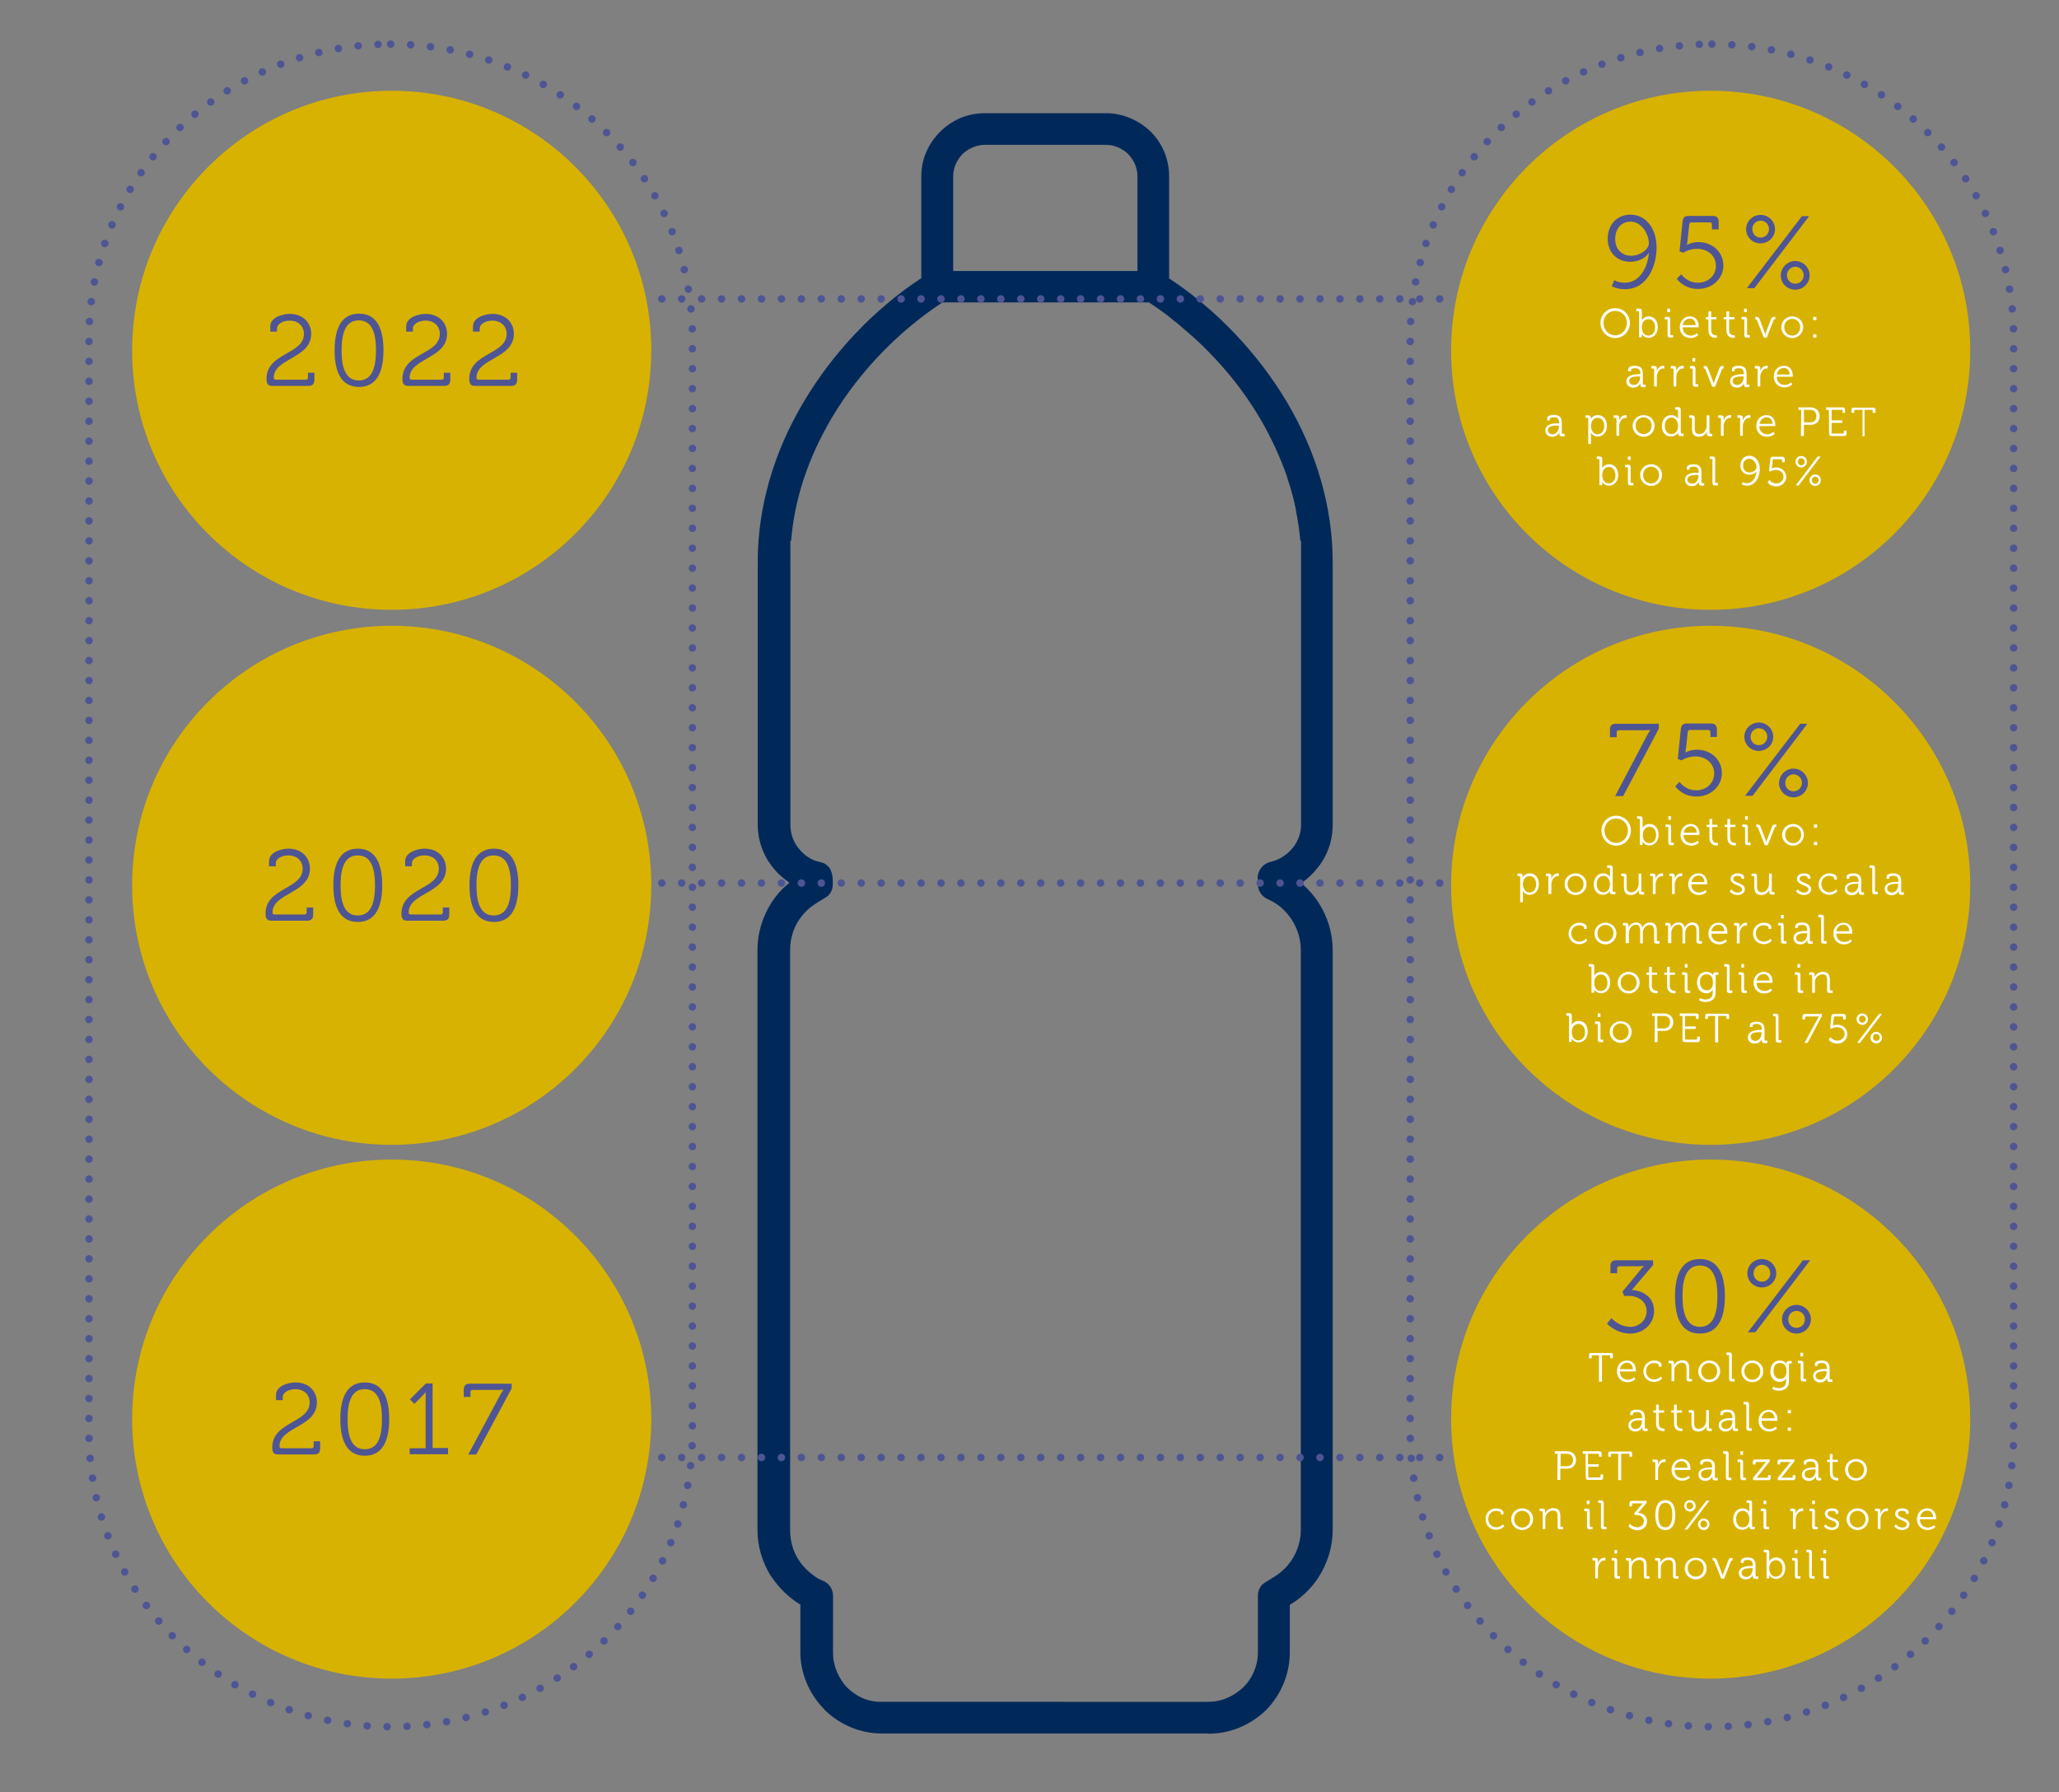<?xml version="1.0" encoding="utf-8"?>
<!-- Generator: Adobe Illustrator 23.0.1, SVG Export Plug-In . SVG Version: 6.00 Build 0)  -->
<svg version="1.1" id="Livello_1" xmlns="http://www.w3.org/2000/svg" xmlns:xlink="http://www.w3.org/1999/xlink" x="0px" y="0px"
	 viewBox="0 0 825.8 718.8" style="enable-background:new 0 0 825.8 718.8;" xml:space="preserve">
<rect x="0" y="0" width="825.8" height="718.8" fill="#808080" stroke="none"/>
<style type="text/css">
	.st0{fill:#00295A;}
	.st1{fill-rule:evenodd;clip-rule:evenodd;fill:#D8B200;}
	.st2{fill:none;stroke:#4E5594;stroke-width:3;stroke-linecap:round;stroke-miterlimit:10;stroke-dasharray:0,8;}
	.st3{fill:#4E5594;}
	.st4{fill:#FFFFFF;}
</style>
<path class="st0" d="M484.6,695.4c8.7,0,16.9-3.4,23.2-9.5c6.1-6.3,9.5-14.5,9.5-23.1v-19.1l0.5-0.3c4.4-2.7,8.2-6.4,11-10.7
	c3.7-5.8,5.7-12.4,5.7-19V381c0-6.7-2-13.2-5.7-19l0,0c-1.6-2.5-3.5-4.7-6-7l-0.9-0.8l1-0.7c1.9-1.4,3.6-3,5.3-5.1
	c4.1-4.9,6.3-11.1,6.3-17.6V225.4c0-21.8-6.4-44-18.4-64.2c-11.6-19.5-28.2-36.9-46.7-49.2l-0.5-0.3v-41c0-6.7-2.6-13.1-7.3-17.8
	c-4.8-4.7-11.3-7.5-18-7.5H395c-6.8,0-13.1,2.6-18,7.5c-4.8,4.8-7.5,11.1-7.5,17.8v40.9l-0.5,0.3c-18.6,12.3-35.1,29.8-46.6,49.2
	c-12.1,20.2-18.5,42.4-18.5,64.2v105.3c0,6.5,2.2,12.7,6.3,17.6c1.5,1.9,3.3,3.6,5.4,5.1l1,0.8l-1,0.8c-2.2,1.9-4.2,4.1-6.1,7
	c-3.7,5.8-5.7,12.4-5.7,19v232.7c0,6.6,1.9,13,5.4,18.6c0.1,0.1,0.3,0.3,0.4,0.5c3,4.4,6.7,8,10.9,10.6l0.5,0.3v19.1
	c0,8.3,3.4,16.5,9.3,22.6c0.2,0.2,0.3,0.3,0.5,0.6c6.3,6.1,14.4,9.4,22.9,9.4h130.9V695.4z M382.3,70.7c0-3.2,1.3-6.3,3.7-8.9
	c2.6-2.4,5.8-3.7,9.1-3.7h48.5c3.2,0,6.3,1.3,8.9,3.7c2.4,2.6,3.7,5.7,3.7,8.9v38h-73.9L382.3,70.7L382.3,70.7z M339.8,676.9
	l-0.3-0.3c-0.7-0.7-1.3-1.5-2-2.6c-1.4-2.1-2.4-4.4-2.9-6.8c-0.1-0.2-0.1-0.3-0.1-0.4c-0.3-1.3-0.4-2.7-0.4-4V640
	c0-1.3-0.4-2.6-1.2-3.7c-0.7-1-1.8-1.9-3-2.3c-2-0.8-3.8-2.1-5.6-3.7c-1.6-1.4-2.9-2.9-3.9-4.5l-0.1-0.1c-2.3-3.6-3.4-7.7-3.4-12
	V381c0-4.3,1.2-8.5,3.6-12.1c1.4-2,2.7-3.4,3.8-4.3c0.3-0.3,0.6-0.6,0.9-0.8c1.5-1.1,2.9-2,4.1-2.7s2.2-1.3,2.9-1.9
	c1.2-1.2,1.8-2.8,1.8-4.4v-1.6c0-1.6-0.3-3-0.9-4.3c-0.1-0.1-0.1-0.3-0.2-0.4c-0.1-0.2-0.1-0.3-0.2-0.4c0-0.1-0.1-0.1-0.2-0.2
	s-0.2-0.2-0.3-0.3c-0.4-0.4-0.8-0.8-1.1-1c-0.7-0.4-1.4-0.7-2.2-0.8l-0.3-0.1c-3-0.6-6-2.5-8.2-5.3c-2.2-2.6-3.4-6-3.4-9.6V216.9
	h0.3c1.3-16.6,6.8-33.2,16.3-49.3c2.8-4.7,5.9-9.3,9.4-13.8c9.8-12.7,21.8-23.8,34.7-32.3l0.3-0.2h82.8l0.3,0.2c2,1.3,4,2.7,5.9,4.1
	c0.8,0.6,1.6,1.2,2.3,1.8l1.6,1.3c0.7,0.5,1.4,1,2,1.6c0.5,0.4,1,0.8,1.5,1.3l0.7,0.6c1.3,1.1,2.6,2.2,3.8,3.3l1.3,1.2
	c1.6,1.5,3.2,3,4.7,4.6l0.3,0.3c11,11.3,19.7,23.8,26,37.4l0.3,0.6c1.7,3.8,3.3,7.6,4.6,11.4l0.4,1.4c1.4,4.1,2.4,8,3.2,11.8
	l0.1,0.8c0.8,4.2,1.4,8.1,1.7,11.9h0.3v113.8c0,5.1-2.6,9.8-7,12.7c-1.7,1.2-3.5,1.9-5.3,2.3c-3,0.7-5.2,3.5-5.1,6.7l0.1,0.5v1.8
	c0,2,0.9,3.8,2.4,5c0.5,0.4,1,0.7,1.6,1c7.8,3.3,13.2,11.6,13.2,20.3v232.7c0,4.2-1.3,8.5-3.7,12.1c-1.1,1.6-2.2,3-3.8,4.3l-0.2,0.2
	c-0.2,0.2-0.4,0.3-0.6,0.5c-1.5,1.2-2.9,2-4.2,2.8c-1.2,0.7-2.3,1.4-3.1,2.1c-1,1.2-1.6,2.7-1.6,4.2v23.2c-0.1,3.9-1.3,7.6-3.4,10.7
	c-0.7,1.1-1.5,2-2.4,2.9c-0.5,0.5-1,0.9-1.5,1.3l-0.4,0.3c-3.6,2.8-7.8,4.3-12.2,4.3H353.8C348.6,682.8,343.6,680.7,339.8,676.9
	L339.8,676.9z"/>
<path class="st1" d="M686.1,465.1c57.5,0,104.1,46.6,104.1,104.1s-46.6,104.1-104.1,104.1S582,626.7,582,569.2
	S628.6,465.1,686.1,465.1z"/>
<path class="st1" d="M157.1,465.1c57.5,0,104.1,46.6,104.1,104.1s-46.6,104.1-104.1,104.1S53,626.7,53,569.2S99.6,465.1,157.1,465.1
	z"/>
<path class="st1" d="M686.1,251c57.5,0,104.1,46.6,104.1,104.1s-46.6,104.1-104.1,104.1S582,412.6,582,355.1S628.6,251,686.1,251z"
	/>
<path class="st1" d="M157.1,251c57.5,0,104.1,46.6,104.1,104.1s-46.6,104.1-104.1,104.1S53,412.6,53,355.1S99.6,251,157.1,251z"/>
<path class="st1" d="M686.1,36.4c57.5,0,104.1,46.6,104.1,104.1s-46.6,104.1-104.1,104.1S582,198.1,582,140.6S628.6,36.4,686.1,36.4
	z"/>
<path class="st1" d="M157.1,36.4c57.5,0,104.1,46.6,104.1,104.1s-46.6,104.1-104.1,104.1S53,198.1,53,140.6S99.6,36.4,157.1,36.4z"
	/>
<path class="st2" d="M686.6,17.7c66.8,0,121,52.7,121,117.6V575c0,65-54.2,117.6-121,117.6s-121-52.7-121-117.6V135.3
	C565.6,70.3,619.8,17.7,686.6,17.7z"/>
<path class="st2" d="M156.7,17.7c66.8,0,121,52.7,121,117.6V575c0,65-54.2,117.6-121,117.6s-121-52.7-121-117.6V135.3
	C35.7,70.3,89.9,17.7,156.7,17.7z"/>
<path class="st2" d="M265.4,354.2h312.1"/>
<path class="st2" d="M265.4,584.6h312.1"/>
<path class="st2" d="M265.4,119.9h312.1"/>
<g>
	<path class="st3" d="M647.4,112.4c0,0,1.8,1,4.2,1c6.1,0,9.2-6.1,9.7-11.9h-0.1c-1.4,2.3-4.4,3.5-7.4,3.5c-5.3,0-9-3.8-9-9.2
		c0-6,4-9.7,9.1-9.7c6.3,0,10.5,5.6,10.5,13.2c0,7.4-3.7,16.7-12.7,16.7c-3.2,0-5.3-1.2-5.3-1.2L647.4,112.4z M661.3,97.6
		c0-3.8-3-8.7-7.3-8.7c-3.9,0-6.2,3-6.2,7s2.6,6.7,6.5,6.7C658.1,102.5,661.3,99.9,661.3,97.6z"/>
	<path class="st3" d="M674.3,110c0,0,2.2,3.4,6.7,3.4c4.1,0,7.2-2.9,7.2-6.8c0-4-3.3-6.8-7.5-6.8c-3.3,0-5.6,1.6-5.6,1.6l-1.5-0.6
		l1.2-11.7c0.2-1.8,0.7-2.5,2.5-2.5h9.5c1.7,0,2.5,0.7,2.5,2.5V92h-2.7v-1.9c0-0.6-0.3-0.9-0.9-0.9h-7.3c-0.6,0-0.8,0.3-0.9,0.9
		l-0.7,6.5c-0.1,1-0.2,1.6-0.2,1.6h0.1c0,0,1.8-1.1,4.4-1.1c5.9,0,10.1,4.2,10.1,9.4c0,5.1-4.3,9.4-10.2,9.4c-5.8,0-8.5-4.1-8.5-4.1
		L674.3,110z"/>
	<path class="st3" d="M700.3,91.9c0-3.1,2.6-5.7,5.8-5.7s5.8,2.6,5.8,5.7c0,3.2-2.6,5.7-5.8,5.7C702.9,97.7,700.3,95.1,700.3,91.9z
		 M722.7,86.7h2.9l-22,28.9h-3L722.7,86.7z M709.5,91.9c0-1.9-1.5-3.4-3.4-3.4s-3.3,1.6-3.3,3.4c0,1.9,1.4,3.4,3.3,3.4
		C708,95.3,709.5,93.8,709.5,91.9z M720,104.7c3.2,0,5.8,2.6,5.8,5.8c0,3.1-2.6,5.7-5.8,5.7s-5.8-2.6-5.8-5.7
		C714.3,107.3,716.8,104.7,720,104.7z M720,113.8c1.9,0,3.4-1.5,3.4-3.4s-1.5-3.4-3.4-3.4s-3.3,1.6-3.3,3.4
		C716.7,112.3,718.1,113.8,720,113.8z"/>
	<path class="st4" d="M647.8,123.6c3.3,0,5.9,2.6,5.9,5.9c0,3.4-2.6,6.1-5.9,6.1c-3.3,0-5.9-2.7-5.9-6.1
		C641.9,126.2,644.5,123.6,647.8,123.6z M647.8,134.5c2.6,0,4.7-2.2,4.7-5c0-2.7-2.1-4.8-4.7-4.8c-2.6,0-4.7,2.1-4.7,4.8
		C643.1,132.3,645.2,134.5,647.8,134.5z"/>
	<path class="st4" d="M657.4,125.2c0-0.2-0.1-0.4-0.4-0.4h-0.7v-1h1.2c0.7,0,1,0.3,1,1v3c0,0.4,0,0.7,0,0.7l0,0c0,0,0.7-1.6,2.8-1.6
		c2.2,0,3.6,1.8,3.6,4.3c0,2.6-1.6,4.3-3.7,4.3c-2,0-2.7-1.6-2.7-1.6l0,0c0,0,0,0.3,0,0.7v0.7h-1.1L657.4,125.2L657.4,125.2z
		 M661.1,134.6c1.5,0,2.7-1.2,2.7-3.3c0-2-1.1-3.3-2.6-3.3c-1.4,0-2.7,1-2.7,3.3C658.5,133,659.3,134.6,661.1,134.6z"/>
	<path class="st4" d="M668.8,128.5c0-0.2-0.1-0.4-0.4-0.4h-0.7v-1h1.2c0.7,0,1,0.3,1,1v5.9c0,0.2,0.1,0.4,0.4,0.4h0.7v1h-1.2
		c-0.7,0-1-0.3-1-1V128.5z M668.7,123.8h1.1v1.4h-1.1V123.8z"/>
	<path class="st4" d="M677.8,126.9c2.3,0,3.5,1.8,3.5,3.8c0,0.2,0,0.6,0,0.6h-6.4c0,2.1,1.5,3.3,3.2,3.3c1.5,0,2.5-1,2.5-1l0.5,0.8
		c0,0-1.2,1.2-3.1,1.2c-2.5,0-4.3-1.8-4.3-4.3C673.7,128.6,675.6,126.9,677.8,126.9z M680.1,130.4c-0.1-1.7-1.1-2.6-2.3-2.6
		c-1.4,0-2.6,0.9-2.9,2.6H680.1z"/>
	<path class="st4" d="M685.2,128.1h-1.1v-0.9h1.1v-2.3h1.1v2.3h2.1v0.9h-2.1v4.2c0,1.9,1.2,2.2,1.9,2.2c0.2,0,0.4,0,0.4,0v1
		c0,0-0.2,0-0.5,0c-1,0-2.9-0.3-2.9-3.1V128.1z"/>
	<path class="st4" d="M692.4,128.1h-1.1v-0.9h1.1v-2.3h1.1v2.3h2.1v0.9h-2.1v4.2c0,1.9,1.2,2.2,1.9,2.2c0.2,0,0.4,0,0.4,0v1
		c0,0-0.2,0-0.5,0c-1,0-2.9-0.3-2.9-3.1V128.1z"/>
	<path class="st4" d="M699.6,128.5c0-0.2-0.1-0.4-0.4-0.4h-0.7v-1h1.2c0.7,0,1,0.3,1,1v5.9c0,0.2,0.1,0.4,0.4,0.4h0.7v1h-1.2
		c-0.7,0-1-0.3-1-1V128.5z M699.5,123.8h1.1v1.4h-1.1V123.8z"/>
	<path class="st4" d="M704.7,128.5c-0.1-0.3-0.3-0.4-0.6-0.4H704v-1h0.4c0.8,0,1,0.2,1.3,0.9l2,5.2c0.1,0.4,0.3,1,0.3,1l0,0
		c0,0,0.1-0.6,0.3-1l2-5.2c0.3-0.7,0.5-0.9,1.3-0.9h0.4v1h-0.1c-0.3,0-0.5,0.1-0.6,0.4l-2.7,6.9h-1.2L704.7,128.5z"/>
	<path class="st4" d="M718.8,126.9c2.4,0,4.4,1.8,4.4,4.3s-2,4.4-4.4,4.4s-4.4-1.9-4.4-4.4C714.4,128.8,716.4,126.9,718.8,126.9z
		 M718.8,134.6c1.8,0,3.2-1.4,3.2-3.4c0-1.9-1.4-3.3-3.2-3.3s-3.2,1.4-3.2,3.3C715.6,133.2,717,134.6,718.8,134.6z"/>
	<path class="st4" d="M727.2,127.1h1.3v1.3h-1.3V127.1z M727.2,134.1h1.3v1.3h-1.3V134.1z"/>
	<path class="st4" d="M657.4,150.1h0.5V150c0-1.7-0.6-2.3-2.1-2.3c-0.4,0-1.6,0.1-1.6,0.7v0.5H653v-0.8c0-1.2,2-1.4,2.7-1.4
		c2.6,0,3.2,1.4,3.2,3.2v4c0,0.2,0.1,0.4,0.4,0.4h0.7v1h-1.1c-0.7,0-1-0.3-1-1c0-0.4,0-0.6,0-0.6l0,0c0,0-0.7,1.8-2.8,1.8
		c-1.4,0-2.8-0.8-2.8-2.5C652.3,150.2,655.9,150.1,657.4,150.1z M655.3,154.4c1.6,0,2.5-1.6,2.5-3.1V151h-0.5c-1.3,0-3.9,0-3.9,1.9
		C653.5,153.6,654.1,154.4,655.3,154.4z"/>
	<path class="st4" d="M663.4,148.2c0-0.2-0.1-0.4-0.4-0.4h-0.7v-1h1.2c0.7,0,1,0.3,1,0.9v0.6c0,0.3,0,0.6,0,0.6l0,0
		c0.4-1.3,1.3-2.2,2.6-2.2c0.2,0,0.4,0,0.4,0v1.1c0,0-0.2,0-0.4,0c-1.2,0-2,0.9-2.4,2.1c-0.2,0.5-0.2,1.1-0.2,1.6v3.5h-1.1
		L663.4,148.2L663.4,148.2z"/>
	<path class="st4" d="M671.2,148.2c0-0.2-0.1-0.4-0.4-0.4h-0.7v-1h1.2c0.7,0,1,0.3,1,0.9v0.6c0,0.3,0,0.6,0,0.6l0,0
		c0.4-1.3,1.3-2.2,2.6-2.2c0.2,0,0.4,0,0.4,0v1.1c0,0-0.2,0-0.4,0c-1.2,0-2,0.9-2.4,2.1c-0.2,0.5-0.2,1.1-0.2,1.6v3.5h-1.1
		L671.2,148.2L671.2,148.2z"/>
	<path class="st4" d="M678.9,148.2c0-0.2-0.1-0.4-0.4-0.4h-0.7v-1h1.2c0.7,0,1,0.3,1,1v5.9c0,0.2,0.1,0.4,0.4,0.4h0.7v1h-1.2
		c-0.7,0-1-0.3-1-1V148.2z M678.8,143.6h1.1v1.4h-1.1V143.6z"/>
	<path class="st4" d="M684,148.2c-0.1-0.3-0.3-0.4-0.6-0.4h-0.1v-1h0.4c0.8,0,1,0.2,1.3,0.9l2,5.2c0.1,0.4,0.3,1,0.3,1l0,0
		c0,0,0.1-0.6,0.3-1l2-5.2c0.3-0.7,0.5-0.9,1.3-0.9h0.4v1h-0.1c-0.3,0-0.5,0.1-0.6,0.4l-2.7,6.9h-1.2L684,148.2z"/>
	<path class="st4" d="M698.9,150.1h0.5V150c0-1.7-0.6-2.3-2.1-2.3c-0.4,0-1.6,0.1-1.6,0.7v0.5h-1.1v-0.8c0-1.2,2-1.4,2.7-1.4
		c2.6,0,3.2,1.4,3.2,3.2v4c0,0.2,0.1,0.4,0.4,0.4h0.7v1h-1.1c-0.7,0-1-0.3-1-1c0-0.4,0-0.6,0-0.6l0,0c0,0-0.7,1.8-2.8,1.8
		c-1.4,0-2.8-0.8-2.8-2.5C693.8,150.2,697.4,150.1,698.9,150.1z M696.8,154.4c1.6,0,2.5-1.6,2.5-3.1V151h-0.5c-1.3,0-3.9,0-3.9,1.9
		C694.9,153.6,695.6,154.4,696.8,154.4z"/>
	<path class="st4" d="M704.9,148.2c0-0.2-0.1-0.4-0.4-0.4h-0.7v-1h1.2c0.7,0,1,0.3,1,0.9v0.6c0,0.3,0,0.6,0,0.6l0,0
		c0.4-1.3,1.3-2.2,2.6-2.2c0.2,0,0.4,0,0.4,0v1.1c0,0-0.2,0-0.4,0c-1.2,0-2,0.9-2.4,2.1c-0.2,0.5-0.2,1.1-0.2,1.6v3.5h-1.1
		L704.9,148.2L704.9,148.2z"/>
	<path class="st4" d="M715.5,146.7c2.3,0,3.5,1.8,3.5,3.8c0,0.2,0,0.6,0,0.6h-6.4c0,2.1,1.5,3.3,3.2,3.3c1.5,0,2.5-1,2.5-1l0.5,0.8
		c0,0-1.2,1.2-3.1,1.2c-2.5,0-4.3-1.8-4.3-4.3C711.4,148.3,713.3,146.7,715.5,146.7z M717.8,150.2c-0.1-1.7-1.1-2.6-2.3-2.6
		c-1.4,0-2.6,0.9-2.9,2.6H717.8z"/>
	<path class="st4" d="M624.8,169.8h0.5v-0.1c0-1.7-0.6-2.3-2.1-2.3c-0.4,0-1.6,0.1-1.6,0.7v0.5h-1.1v-0.8c0-1.2,2-1.4,2.7-1.4
		c2.6,0,3.2,1.4,3.2,3.2v4c0,0.2,0.1,0.4,0.4,0.4h0.7v1h-1.1c-0.7,0-1-0.3-1-1c0-0.4,0-0.6,0-0.6l0,0c0,0-0.7,1.8-2.8,1.8
		c-1.4,0-2.8-0.8-2.8-2.5C619.7,169.9,623.4,169.8,624.8,169.8z M622.7,174.2c1.6,0,2.5-1.6,2.5-3.1v-0.4h-0.5c-1.3,0-3.9,0-3.9,1.9
		C620.9,173.4,621.5,174.2,622.7,174.2z"/>
	<path class="st4" d="M637,168c0-0.2-0.1-0.4-0.4-0.4h-0.7v-1h1.1c0.7,0,1,0.3,1,0.9c0,0.3,0,0.6,0,0.6l0,0c0,0,0.7-1.6,2.9-1.6
		s3.6,1.8,3.6,4.3c0,2.6-1.6,4.3-3.7,4.3c-2,0-2.7-1.6-2.7-1.6l0,0c0,0,0,0.3,0,0.7v3.9H637V168z M640.7,174.2
		c1.5,0,2.7-1.2,2.7-3.3c0-2-1.1-3.3-2.6-3.3c-1.4,0-2.7,1-2.7,3.3C638.1,172.5,639,174.2,640.7,174.2z"/>
	<path class="st4" d="M648.3,168c0-0.2-0.1-0.4-0.4-0.4h-0.7v-1h1.2c0.7,0,1,0.3,1,0.9v0.6c0,0.3,0,0.6,0,0.6l0,0
		c0.4-1.3,1.3-2.2,2.6-2.2c0.2,0,0.4,0,0.4,0v1.1c0,0-0.2,0-0.4,0c-1.2,0-2,0.9-2.4,2.1c-0.2,0.5-0.2,1.1-0.2,1.6v3.5h-1.1
		L648.3,168L648.3,168z"/>
	<path class="st4" d="M659.2,166.5c2.4,0,4.4,1.8,4.4,4.3s-2,4.4-4.4,4.4s-4.4-1.9-4.4-4.4S656.8,166.5,659.2,166.5z M659.2,174.1
		c1.8,0,3.2-1.4,3.2-3.4c0-1.9-1.4-3.3-3.2-3.3s-3.2,1.4-3.2,3.3C656,172.7,657.4,174.1,659.2,174.1z"/>
	<path class="st4" d="M670.3,166.5c2,0,2.7,1.5,2.7,1.5l0,0c0,0,0-0.3,0-0.6v-2.7c0-0.2-0.1-0.4-0.4-0.4h-0.7v-1h1.2
		c0.7,0,1,0.3,1,1v9.2c0,0.2,0.1,0.4,0.4,0.4h0.7v1H674c-0.7,0-1-0.3-1-0.9c0-0.3,0-0.5,0-0.5l0,0c0,0-0.7,1.6-2.9,1.6
		s-3.6-1.8-3.6-4.3C666.6,168.2,668.1,166.5,670.3,166.5z M673,170.8c0-1.7-0.9-3.3-2.6-3.3c-1.5,0-2.7,1.2-2.7,3.3
		c0,2,1.1,3.3,2.6,3.3C671.7,174.1,673,173.2,673,170.8z"/>
	<path class="st4" d="M678.6,168c0-0.2-0.1-0.4-0.4-0.4h-0.7v-1h1.2c0.7,0,1,0.3,1,1v4c0,1.3,0.2,2.5,1.8,2.5c1.9,0,3-1.7,3-3.5v-4
		h1.1v7c0,0.2,0.1,0.4,0.4,0.4h0.7v1h-1.1c-0.7,0-1-0.3-1-0.9v-0.4c0-0.3,0-0.6,0-0.6l0,0c-0.3,0.8-1.4,2.1-3.2,2.1
		c-2,0-2.8-1.1-2.8-3.2V168z"/>
	<path class="st4" d="M690.2,168c0-0.2-0.1-0.4-0.4-0.4h-0.7v-1h1.2c0.7,0,1,0.3,1,0.9v0.6c0,0.3,0,0.6,0,0.6l0,0
		c0.4-1.3,1.3-2.2,2.6-2.2c0.2,0,0.4,0,0.4,0v1.1c0,0-0.2,0-0.4,0c-1.2,0-2,0.9-2.4,2.1c-0.2,0.5-0.2,1.1-0.2,1.6v3.5h-1.1
		L690.2,168L690.2,168z"/>
	<path class="st4" d="M697.9,168c0-0.2-0.1-0.4-0.4-0.4h-0.7v-1h1.2c0.7,0,1,0.3,1,0.9v0.6c0,0.3,0,0.6,0,0.6l0,0
		c0.4-1.3,1.3-2.2,2.6-2.2c0.2,0,0.4,0,0.4,0v1.1c0,0-0.2,0-0.4,0c-1.2,0-2,0.9-2.4,2.1c-0.2,0.5-0.2,1.1-0.2,1.6v3.5h-1.1
		L697.9,168L697.9,168z"/>
	<path class="st4" d="M708.5,166.5c2.3,0,3.5,1.8,3.5,3.8c0,0.2,0,0.6,0,0.6h-6.4c0,2.1,1.5,3.3,3.2,3.3c1.5,0,2.5-1,2.5-1l0.5,0.8
		c0,0-1.2,1.2-3.1,1.2c-2.5,0-4.3-1.8-4.3-4.3C704.4,168.1,706.3,166.5,708.5,166.5z M710.9,170c-0.1-1.7-1.1-2.6-2.3-2.6
		c-1.4,0-2.6,0.9-2.9,2.6H710.9z"/>
	<path class="st4" d="M722.4,164.4h-1.1v-1h4.9c2.1,0,3.6,1.4,3.6,3.5c0,2.2-1.5,3.5-3.6,3.5h-2.7v4.5h-1.2L722.4,164.4L722.4,164.4
		z M726,169.4c1.5,0,2.5-0.9,2.5-2.5s-1-2.5-2.5-2.5h-2.5v5H726z"/>
	<path class="st4" d="M733.5,164.4h-1.1v-1h6.6c0.7,0,1,0.3,1,1v1.2h-1v-0.8c0-0.2-0.1-0.4-0.4-0.4h-4v4.2h4.3v1h-4.3v3.9
		c0,0.2,0.1,0.4,0.4,0.4h4.1c0.2,0,0.4-0.1,0.4-0.4v-0.8h1.1v1.2c0,0.7-0.3,1-1,1h-5c-0.7,0-1-0.3-1-1L733.5,164.4L733.5,164.4z"/>
	<path class="st4" d="M747,164.4h-2.9c-0.2,0-0.4,0.1-0.4,0.4v0.8h-1.1v-1.2c0-0.7,0.2-0.9,0.9-0.9h7.8c0.7,0,0.9,0.2,0.9,0.9v1.2
		h-1.1v-0.8c0-0.3-0.1-0.4-0.4-0.4h-2.9V175H747V164.4z"/>
	<path class="st4" d="M641.5,184.5c0-0.2-0.1-0.4-0.4-0.4h-0.7v-1h1.2c0.7,0,1,0.3,1,1v3c0,0.4,0,0.7,0,0.7l0,0c0,0,0.7-1.6,2.8-1.6
		c2.2,0,3.6,1.8,3.6,4.3c0,2.6-1.6,4.3-3.7,4.3c-2,0-2.7-1.6-2.7-1.6l0,0c0,0,0,0.3,0,0.7v0.7h-1.1L641.5,184.5L641.5,184.5z
		 M645.2,193.9c1.5,0,2.7-1.2,2.7-3.3c0-2-1.1-3.3-2.6-3.3c-1.4,0-2.7,1-2.7,3.3C642.6,192.3,643.5,193.9,645.2,193.9z"/>
	<path class="st4" d="M652.9,187.8c0-0.2-0.1-0.4-0.4-0.4h-0.7v-1h1.2c0.7,0,1,0.3,1,1v5.9c0,0.2,0.1,0.4,0.4,0.4h0.7v1h-1.2
		c-0.7,0-1-0.3-1-1V187.8z M652.9,183.1h1.1v1.4h-1.1V183.1z"/>
	<path class="st4" d="M662.2,186.2c2.4,0,4.4,1.8,4.4,4.3s-2,4.4-4.4,4.4s-4.4-1.9-4.4-4.4C657.8,188.1,659.8,186.2,662.2,186.2z
		 M662.2,193.9c1.8,0,3.2-1.4,3.2-3.4c0-1.9-1.4-3.3-3.2-3.3s-3.2,1.4-3.2,3.3C659,192.5,660.4,193.9,662.2,193.9z"/>
	<path class="st4" d="M680.8,189.6h0.5v-0.1c0-1.7-0.6-2.3-2.1-2.3c-0.4,0-1.6,0.1-1.6,0.7v0.5h-1.1v-0.8c0-1.2,2-1.4,2.7-1.4
		c2.6,0,3.2,1.4,3.2,3.2v4c0,0.2,0.1,0.4,0.4,0.4h0.7v1h-1.1c-0.7,0-1-0.3-1-1c0-0.4,0-0.6,0-0.6l0,0c0,0-0.7,1.8-2.8,1.8
		c-1.4,0-2.8-0.8-2.8-2.5C675.7,189.7,679.3,189.6,680.8,189.6z M678.7,194c1.6,0,2.5-1.6,2.5-3.1v-0.4h-0.5c-1.3,0-3.9,0-3.9,1.9
		C676.8,193.2,677.4,194,678.7,194z"/>
	<path class="st4" d="M686.8,184.5c0-0.2-0.1-0.4-0.4-0.4h-0.7v-1h1.2c0.7,0,1,0.3,1,1v9.2c0,0.2,0.1,0.4,0.4,0.4h0.7v1h-1.2
		c-0.7,0-1-0.3-1-1V184.5z"/>
	<path class="st4" d="M698.9,193.4c0,0,0.7,0.4,1.7,0.4c2.4,0,3.7-2.4,3.9-4.8l0,0c-0.5,0.9-1.7,1.4-2.9,1.4c-2.1,0-3.6-1.5-3.6-3.7
		c0-2.4,1.6-3.9,3.6-3.9c2.5,0,4.2,2.3,4.2,5.3c0,2.9-1.5,6.7-5.1,6.7c-1.3,0-2.1-0.5-2.1-0.5L698.9,193.4z M704.5,187.5
		c0-1.5-1.2-3.5-2.9-3.5c-1.6,0-2.5,1.2-2.5,2.8s1,2.7,2.6,2.7C703.2,189.5,704.5,188.4,704.5,187.5z"/>
	<path class="st4" d="M709.7,192.5c0,0,0.9,1.4,2.7,1.4c1.6,0,2.9-1.2,2.9-2.7c0-1.6-1.3-2.7-3-2.7c-1.3,0-2.2,0.6-2.2,0.6l-0.6-0.2
		l0.5-4.7c0.1-0.7,0.3-1,1-1h3.8c0.7,0,1,0.3,1,1v1.2h-1.1v-0.8c0-0.2-0.1-0.4-0.4-0.4h-2.9c-0.2,0-0.3,0.1-0.4,0.4l-0.3,2.6
		c0,0.4-0.1,0.7-0.1,0.7l0,0c0,0,0.7-0.4,1.7-0.4c2.4,0,4.1,1.7,4.1,3.8s-1.7,3.8-4.1,3.8c-2.3,0-3.4-1.6-3.4-1.6L709.7,192.5z"/>
	<path class="st4" d="M720.1,185.2c0-1.3,1-2.3,2.3-2.3s2.3,1,2.3,2.3s-1,2.3-2.3,2.3S720.1,186.5,720.1,185.2z M729,183.1h1.2
		l-8.8,11.6h-1.2L729,183.1z M723.8,185.2c0-0.7-0.6-1.4-1.4-1.4c-0.8,0-1.3,0.6-1.3,1.4c0,0.8,0.6,1.4,1.3,1.4
		C723.2,186.6,723.8,186,723.8,185.2z M728,190.3c1.3,0,2.3,1,2.3,2.3s-1,2.3-2.3,2.3s-2.3-1-2.3-2.3
		C725.7,191.4,726.7,190.3,728,190.3z M728,194c0.8,0,1.4-0.6,1.4-1.4c0-0.7-0.6-1.4-1.4-1.4c-0.8,0-1.3,0.6-1.3,1.4
		S727.2,194,728,194z"/>
</g>
<g>
	<path class="st3" d="M660.3,295.5c0.8-1.6,1.6-2.7,1.6-2.7l0,0c0,0-0.7,0.1-2.2,0.1h-10.4c-0.6,0-0.9,0.3-0.9,0.9v1.9h-2.7v-2.9
		c0-1.8,0.7-2.5,2.5-2.5h17.1v2l-14.3,27h-3.2L660.3,295.5z"/>
	<path class="st3" d="M673.6,313.6c0,0,2.2,3.4,6.7,3.4c4.1,0,7.2-2.9,7.2-6.8c0-4-3.3-6.8-7.5-6.8c-3.3,0-5.6,1.6-5.6,1.6l-1.5-0.6
		l1.2-11.7c0.2-1.8,0.7-2.5,2.5-2.5h9.5c1.7,0,2.5,0.7,2.5,2.5v2.9H686v-1.9c0-0.6-0.3-0.9-0.9-0.9h-7.3c-0.6,0-0.8,0.3-0.9,0.9
		l-0.7,6.5c-0.1,1-0.2,1.6-0.2,1.6h0.1c0,0,1.8-1.1,4.4-1.1c5.9,0,10.1,4.2,10.1,9.4c0,5.1-4.3,9.4-10.2,9.4c-5.8,0-8.5-4.1-8.5-4.1
		L673.6,313.6z"/>
	<path class="st3" d="M699.6,295.5c0-3.1,2.6-5.7,5.8-5.7s5.8,2.6,5.8,5.7c0,3.2-2.6,5.7-5.8,5.7
		C702.2,301.2,699.6,298.7,699.6,295.5z M722,290.3h2.9l-22,28.9h-3L722,290.3z M708.8,295.5c0-1.9-1.5-3.4-3.4-3.4
		s-3.3,1.6-3.3,3.4c0,1.9,1.4,3.4,3.3,3.4C707.3,298.9,708.8,297.4,708.8,295.5z M719.3,308.3c3.2,0,5.8,2.6,5.8,5.8
		c0,3.1-2.6,5.7-5.8,5.7s-5.8-2.6-5.8-5.7C713.6,310.9,716.1,308.3,719.3,308.3z M719.3,317.4c1.9,0,3.4-1.5,3.4-3.4
		s-1.5-3.4-3.4-3.4s-3.3,1.6-3.3,3.4C716,315.9,717.4,317.4,719.3,317.4z"/>
	<path class="st4" d="M648.2,327.2c3.3,0,5.9,2.6,5.9,5.9c0,3.4-2.6,6.1-5.9,6.1c-3.3,0-5.9-2.7-5.9-6.1
		C642.3,329.8,644.9,327.2,648.2,327.2z M648.2,338.1c2.6,0,4.7-2.2,4.7-5c0-2.7-2.1-4.8-4.7-4.8c-2.6,0-4.7,2.1-4.7,4.8
		C643.5,335.9,645.6,338.1,648.2,338.1z"/>
	<path class="st4" d="M657.7,328.8c0-0.2-0.1-0.4-0.4-0.4h-0.7v-1h1.2c0.7,0,1,0.3,1,1v3c0,0.4,0,0.7,0,0.7l0,0c0,0,0.7-1.6,2.8-1.6
		c2.2,0,3.6,1.8,3.6,4.3c0,2.6-1.6,4.3-3.7,4.3c-2,0-2.7-1.6-2.7-1.6l0,0c0,0,0,0.3,0,0.7v0.7h-1.1L657.7,328.8L657.7,328.8z
		 M661.5,338.2c1.5,0,2.7-1.2,2.7-3.3c0-2-1.1-3.3-2.6-3.3c-1.4,0-2.7,1-2.7,3.3C658.8,336.6,659.7,338.2,661.5,338.2z"/>
	<path class="st4" d="M669.1,332.1c0-0.2-0.1-0.4-0.4-0.4H668v-1h1.2c0.7,0,1,0.3,1,1v5.9c0,0.2,0.1,0.4,0.4,0.4h0.7v1h-1.2
		c-0.7,0-1-0.3-1-1V332.1z M669.1,327.4h1.1v1.4h-1.1V327.4z"/>
	<path class="st4" d="M678.1,330.5c2.3,0,3.5,1.8,3.5,3.8c0,0.2,0,0.6,0,0.6h-6.4c0,2.1,1.5,3.3,3.2,3.3c1.5,0,2.5-1,2.5-1l0.5,0.8
		c0,0-1.2,1.2-3.1,1.2c-2.5,0-4.3-1.8-4.3-4.3C674.1,332.2,675.9,330.5,678.1,330.5z M680.5,334c-0.1-1.7-1.1-2.6-2.3-2.6
		c-1.4,0-2.6,0.9-2.9,2.6H680.5z"/>
	<path class="st4" d="M685.6,331.7h-1.1v-0.9h1.1v-2.3h1.1v2.3h2.1v0.9h-2.1v4.2c0,1.9,1.2,2.2,1.9,2.2c0.2,0,0.4,0,0.4,0v1
		c0,0-0.2,0-0.5,0c-1,0-2.9-0.3-2.9-3.1V331.7z"/>
	<path class="st4" d="M692.8,331.7h-1.1v-0.9h1.1v-2.3h1.1v2.3h2.1v0.9h-2.1v4.2c0,1.9,1.2,2.2,1.9,2.2c0.2,0,0.4,0,0.4,0v1
		c0,0-0.2,0-0.5,0c-1,0-2.9-0.3-2.9-3.1V331.7z"/>
	<path class="st4" d="M699.9,332.1c0-0.2-0.1-0.4-0.4-0.4h-0.7v-1h1.2c0.7,0,1,0.3,1,1v5.9c0,0.2,0.1,0.4,0.4,0.4h0.7v1h-1.2
		c-0.7,0-1-0.3-1-1V332.1z M699.9,327.4h1.1v1.4h-1.1V327.4z"/>
	<path class="st4" d="M705.1,332.1c-0.1-0.3-0.3-0.4-0.6-0.4h-0.1v-1h0.4c0.8,0,1,0.2,1.3,0.9l2,5.2c0.1,0.4,0.3,1,0.3,1l0,0
		c0,0,0.1-0.6,0.3-1l2-5.2c0.3-0.7,0.5-0.9,1.3-0.9h0.4v1h-0.1c-0.3,0-0.5,0.1-0.6,0.4L709,339h-1.2L705.1,332.1z"/>
	<path class="st4" d="M719.1,330.5c2.4,0,4.4,1.8,4.4,4.3s-2,4.4-4.4,4.4s-4.4-1.9-4.4-4.4C714.8,332.4,716.7,330.5,719.1,330.5z
		 M719.2,338.2c1.8,0,3.2-1.4,3.2-3.4c0-1.9-1.4-3.3-3.2-3.3s-3.2,1.4-3.2,3.3C715.9,336.7,717.4,338.2,719.2,338.2z"/>
	<path class="st4" d="M727.5,330.7h1.3v1.3h-1.3V330.7z M727.5,337.7h1.3v1.3h-1.3V337.7z"/>
	<path class="st4" d="M609.7,351.8c0-0.2-0.1-0.4-0.4-0.4h-0.7v-1h1.1c0.7,0,1,0.3,1,0.9c0,0.3,0,0.6,0,0.6l0,0c0,0,0.7-1.6,2.9-1.6
		s3.6,1.8,3.6,4.3c0,2.6-1.6,4.3-3.7,4.3c-2,0-2.7-1.6-2.7-1.6l0,0c0,0,0,0.3,0,0.7v3.9h-1.1L609.7,351.8L609.7,351.8z M613.4,358
		c1.5,0,2.7-1.2,2.7-3.3c0-2-1.1-3.3-2.6-3.3c-1.4,0-2.7,1-2.7,3.3C610.8,356.3,611.7,358,613.4,358z"/>
	<path class="st4" d="M621,351.8c0-0.2-0.1-0.4-0.4-0.4H620v-1h1.2c0.7,0,1,0.3,1,0.9v0.6c0,0.3,0,0.6,0,0.6l0,0
		c0.4-1.3,1.3-2.2,2.6-2.2c0.2,0,0.4,0,0.4,0v1.1c0,0-0.2,0-0.4,0c-1.2,0-2,0.9-2.4,2.1c-0.2,0.5-0.2,1.1-0.2,1.6v3.5H621V351.8z"/>
	<path class="st4" d="M631.9,350.3c2.4,0,4.4,1.8,4.4,4.3s-2,4.4-4.4,4.4s-4.4-1.9-4.4-4.4S629.5,350.3,631.9,350.3z M631.9,358
		c1.8,0,3.2-1.4,3.2-3.4c0-1.9-1.4-3.3-3.2-3.3s-3.2,1.4-3.2,3.3S630.1,358,631.9,358z"/>
	<path class="st4" d="M643,350.3c2,0,2.7,1.5,2.7,1.5l0,0c0,0,0-0.3,0-0.6v-2.7c0-0.2-0.1-0.4-0.4-0.4h-0.7v-1h1.2c0.7,0,1,0.3,1,1
		v9.2c0,0.2,0.1,0.4,0.4,0.4h0.7v1h-1.2c-0.7,0-1-0.3-1-0.9c0-0.3,0-0.5,0-0.5l0,0c0,0-0.7,1.6-2.9,1.6s-3.6-1.8-3.6-4.3
		C639.3,352,640.8,350.3,643,350.3z M645.7,354.6c0-1.7-0.9-3.3-2.6-3.3c-1.5,0-2.7,1.2-2.7,3.3c0,2,1.1,3.3,2.6,3.3
		C644.4,358,645.7,357,645.7,354.6z"/>
	<path class="st4" d="M651.3,351.8c0-0.2-0.1-0.4-0.4-0.4h-0.7v-1h1.2c0.7,0,1,0.3,1,1v4c0,1.3,0.2,2.5,1.8,2.5c1.9,0,3-1.7,3-3.5
		v-4h1.1v7c0,0.2,0.1,0.4,0.4,0.4h0.7v1h-1.1c-0.7,0-1-0.3-1-0.9v-0.4c0-0.3,0-0.6,0-0.6l0,0c-0.3,0.8-1.4,2.1-3.2,2.1
		c-2,0-2.8-1.1-2.8-3.2V351.8z"/>
	<path class="st4" d="M662.9,351.8c0-0.2-0.1-0.4-0.4-0.4h-0.7v-1h1.2c0.7,0,1,0.3,1,0.9v0.6c0,0.3,0,0.6,0,0.6l0,0
		c0.4-1.3,1.3-2.2,2.6-2.2c0.2,0,0.4,0,0.4,0v1.1c0,0-0.2,0-0.4,0c-1.2,0-2,0.9-2.4,2.1c-0.2,0.5-0.2,1.1-0.2,1.6v3.5h-1.1
		L662.9,351.8L662.9,351.8z"/>
	<path class="st4" d="M670.6,351.8c0-0.2-0.1-0.4-0.4-0.4h-0.7v-1h1.2c0.7,0,1,0.3,1,0.9v0.6c0,0.3,0,0.6,0,0.6l0,0
		c0.4-1.3,1.3-2.2,2.6-2.2c0.2,0,0.4,0,0.4,0v1.1c0,0-0.2,0-0.4,0c-1.2,0-2,0.9-2.4,2.1c-0.2,0.5-0.2,1.1-0.2,1.6v3.5h-1.1
		L670.6,351.8L670.6,351.8z"/>
	<path class="st4" d="M681.2,350.3c2.3,0,3.5,1.8,3.5,3.8c0,0.2,0,0.6,0,0.6h-6.4c0,2.1,1.5,3.3,3.2,3.3c1.5,0,2.5-1,2.5-1l0.5,0.8
		c0,0-1.2,1.2-3.1,1.2c-2.5,0-4.3-1.8-4.3-4.3C677.2,351.9,679,350.3,681.2,350.3z M683.6,353.8c-0.1-1.7-1.1-2.6-2.3-2.6
		c-1.4,0-2.6,0.9-2.9,2.6H683.6z"/>
	<path class="st4" d="M694.4,356.7c0,0,0.9,1.3,2.6,1.3c0.9,0,1.7-0.4,1.7-1.3c0-1.8-4.6-1.5-4.6-4.2c0-1.5,1.3-2.2,2.9-2.2
		c0.8,0,2.5,0.3,2.5,1.5v0.7h-1.1v-0.4c0-0.6-0.9-0.8-1.4-0.8c-1.2,0-1.8,0.4-1.8,1.2c0,1.9,4.6,1.4,4.6,4.2c0,1.4-1.3,2.3-2.9,2.3
		c-2.2,0-3.2-1.5-3.2-1.5L694.4,356.7z"/>
	<path class="st4" d="M703.6,351.8c0-0.2-0.1-0.4-0.4-0.4h-0.7v-1h1.2c0.7,0,1,0.3,1,1v4c0,1.3,0.2,2.5,1.8,2.5c1.9,0,3-1.7,3-3.5
		v-4h1.1v7c0,0.2,0.1,0.4,0.4,0.4h0.7v1h-1.1c-0.7,0-1-0.3-1-0.9v-0.4c0-0.3,0-0.6,0-0.6l0,0c-0.3,0.8-1.4,2.1-3.2,2.1
		c-2,0-2.8-1.1-2.8-3.2V351.8z"/>
	<path class="st4" d="M721,356.7c0,0,0.9,1.3,2.6,1.3c0.9,0,1.7-0.4,1.7-1.3c0-1.8-4.6-1.5-4.6-4.2c0-1.5,1.3-2.2,2.9-2.2
		c0.8,0,2.5,0.3,2.5,1.5v0.7H725v-0.4c0-0.6-0.9-0.8-1.4-0.8c-1.2,0-1.8,0.4-1.8,1.2c0,1.9,4.6,1.4,4.6,4.2c0,1.4-1.3,2.3-2.9,2.3
		c-2.2,0-3.2-1.5-3.2-1.5L721,356.7z"/>
	<path class="st4" d="M733.8,350.3c0.9,0,2.9,0.4,2.9,1.8v0.7h-1.1v-0.5c0-0.7-1.2-1-1.9-1c-1.8,0-3.2,1.3-3.2,3.3s1.5,3.3,3.2,3.3
		s2.7-1.2,2.7-1.2l0.5,0.8c0,0-1.1,1.4-3.2,1.4c-2.5,0-4.3-1.8-4.3-4.3C729.5,352.1,731.3,350.3,733.8,350.3z"/>
	<path class="st4" d="M744.9,353.7h0.5v-0.1c0-1.7-0.6-2.3-2.1-2.3c-0.4,0-1.6,0.1-1.6,0.7v0.5h-1.1v-0.8c0-1.2,2-1.4,2.7-1.4
		c2.6,0,3.2,1.4,3.2,3.2v4c0,0.2,0.1,0.4,0.4,0.4h0.7v1h-1.1c-0.7,0-1-0.3-1-1c0-0.4,0-0.6,0-0.6l0,0c0,0-0.7,1.8-2.8,1.8
		c-1.4,0-2.8-0.8-2.8-2.5C739.8,353.8,743.4,353.7,744.9,353.7z M742.8,358c1.6,0,2.5-1.6,2.5-3.1v-0.4h-0.5c-1.3,0-3.9,0-3.9,1.9
		C740.9,357.2,741.6,358,742.8,358z"/>
	<path class="st4" d="M750.9,348.5c0-0.2-0.1-0.4-0.4-0.4h-0.7v-1h1.2c0.7,0,1,0.3,1,1v9.2c0,0.2,0.1,0.4,0.4,0.4h0.7v1h-1.2
		c-0.7,0-1-0.3-1-1V348.5z"/>
	<path class="st4" d="M760.9,353.7h0.5v-0.1c0-1.7-0.6-2.3-2.1-2.3c-0.4,0-1.6,0.1-1.6,0.7v0.5h-1.1v-0.8c0-1.2,2-1.4,2.7-1.4
		c2.6,0,3.2,1.4,3.2,3.2v4c0,0.2,0.1,0.4,0.4,0.4h0.7v1h-1.1c-0.7,0-1-0.3-1-1c0-0.4,0-0.6,0-0.6l0,0c0,0-0.7,1.8-2.8,1.8
		c-1.4,0-2.8-0.8-2.8-2.5C755.8,353.8,759.5,353.7,760.9,353.7z M758.8,358c1.6,0,2.5-1.6,2.5-3.1v-0.4h-0.5c-1.3,0-3.9,0-3.9,1.9
		C757,357.2,757.6,358,758.8,358z"/>
	<path class="st4" d="M633.5,370.1c0.9,0,2.9,0.4,2.9,1.8v0.7h-1.1v-0.5c0-0.7-1.2-1-1.9-1c-1.8,0-3.2,1.3-3.2,3.3s1.5,3.3,3.2,3.3
		s2.7-1.2,2.7-1.2l0.5,0.8c0,0-1.1,1.4-3.2,1.4c-2.5,0-4.3-1.8-4.3-4.3C629.2,371.9,631,370.1,633.5,370.1z"/>
	<path class="st4" d="M643.9,370.1c2.4,0,4.4,1.8,4.4,4.3s-2,4.4-4.4,4.4s-4.4-1.9-4.4-4.4C639.5,371.9,641.5,370.1,643.9,370.1z
		 M643.9,377.7c1.8,0,3.2-1.4,3.2-3.4c0-1.9-1.4-3.3-3.2-3.3s-3.2,1.4-3.2,3.3C640.6,376.3,642.1,377.7,643.9,377.7z"/>
	<path class="st4" d="M652,371.6c0-0.2-0.1-0.4-0.4-0.4h-0.7v-1h1.2c0.7,0,1,0.3,1,0.9v0.4c0,0.3,0,0.6,0,0.6l0,0
		c0.4-1.1,1.7-2.1,3-2.1c1.5,0,2.3,0.7,2.6,2.1l0,0c0.4-1.1,1.6-2.1,3-2.1c2,0,2.8,1.2,2.8,3.2v3.9c0,0.2,0.1,0.4,0.4,0.4h0.7v1
		h-1.2c-0.7,0-1-0.3-1-1v-4c0-1.4-0.3-2.5-1.8-2.5c-1.3,0-2.3,1.1-2.6,2.3c-0.1,0.4-0.1,0.8-0.1,1.2v3.9h-1.1v-5
		c0-1.3-0.2-2.5-1.7-2.5c-1.4,0-2.4,1.2-2.7,2.4c-0.1,0.3-0.1,0.7-0.1,1.1v3.9H652V371.6z"/>
	<path class="st4" d="M669,371.6c0-0.2-0.1-0.4-0.4-0.4h-0.7v-1h1.2c0.7,0,1,0.3,1,0.9v0.4c0,0.3,0,0.6,0,0.6l0,0
		c0.4-1.1,1.7-2.1,3-2.1c1.5,0,2.3,0.7,2.6,2.1l0,0c0.4-1.1,1.6-2.1,3-2.1c2,0,2.8,1.2,2.8,3.2v3.9c0,0.2,0.1,0.4,0.4,0.4h0.7v1
		h-1.2c-0.7,0-1-0.3-1-1v-4c0-1.4-0.3-2.5-1.8-2.5c-1.3,0-2.3,1.1-2.6,2.3c-0.1,0.4-0.1,0.8-0.1,1.2v3.9h-1.1v-5
		c0-1.3-0.2-2.5-1.7-2.5c-1.4,0-2.4,1.2-2.7,2.4c-0.1,0.3-0.1,0.7-0.1,1.1v3.9H669V371.6z"/>
	<path class="st4" d="M689.3,370.1c2.3,0,3.5,1.8,3.5,3.8c0,0.2,0,0.6,0,0.6h-6.4c0,2.1,1.5,3.3,3.2,3.3c1.5,0,2.5-1,2.5-1l0.5,0.8
		c0,0-1.2,1.2-3.1,1.2c-2.5,0-4.3-1.8-4.3-4.3C685.2,371.7,687,370.1,689.3,370.1z M691.6,373.5c-0.1-1.7-1.1-2.6-2.3-2.6
		c-1.4,0-2.6,0.9-2.9,2.6H691.6z"/>
	<path class="st4" d="M696.6,371.6c0-0.2-0.1-0.4-0.4-0.4h-0.7v-1h1.2c0.7,0,1,0.3,1,0.9v0.6c0,0.3,0,0.6,0,0.6l0,0
		c0.4-1.3,1.3-2.2,2.6-2.2c0.2,0,0.4,0,0.4,0v1.1c0,0-0.2,0-0.4,0c-1.2,0-2,0.9-2.4,2.1c-0.2,0.5-0.2,1.1-0.2,1.6v3.5h-1.1
		L696.6,371.6L696.6,371.6z"/>
	<path class="st4" d="M707.5,370.1c0.9,0,2.9,0.4,2.9,1.8v0.7h-1.1v-0.5c0-0.7-1.2-1-1.9-1c-1.8,0-3.2,1.3-3.2,3.3s1.5,3.3,3.2,3.3
		s2.7-1.2,2.7-1.2l0.5,0.8c0,0-1.1,1.4-3.2,1.4c-2.5,0-4.3-1.8-4.3-4.3C703.1,371.9,705,370.1,707.5,370.1z"/>
	<path class="st4" d="M714.3,371.6c0-0.2-0.1-0.4-0.4-0.4h-0.7v-1h1.2c0.7,0,1,0.3,1,1v5.9c0,0.2,0.1,0.4,0.4,0.4h0.7v1h-1.2
		c-0.7,0-1-0.3-1-1V371.6z M714.3,367h1.1v1.4h-1.1V367z"/>
	<path class="st4" d="M724.3,373.4h0.5v-0.1c0-1.7-0.6-2.3-2.1-2.3c-0.4,0-1.6,0.1-1.6,0.7v0.5H720v-0.8c0-1.2,2-1.4,2.7-1.4
		c2.6,0,3.2,1.4,3.2,3.2v4c0,0.2,0.1,0.4,0.4,0.4h0.7v1h-1.1c-0.7,0-1-0.3-1-1c0-0.4,0-0.6,0-0.6l0,0c0,0-0.7,1.8-2.8,1.8
		c-1.4,0-2.8-0.8-2.8-2.5C719.3,373.5,722.9,373.4,724.3,373.4z M722.3,377.8c1.6,0,2.5-1.6,2.5-3.1v-0.4h-0.5c-1.3,0-3.9,0-3.9,1.9
		C720.4,377,721,377.8,722.3,377.8z"/>
	<path class="st4" d="M730.4,368.3c0-0.2-0.1-0.4-0.4-0.4h-0.7v-1h1.2c0.7,0,1,0.3,1,1v9.2c0,0.2,0.1,0.4,0.4,0.4h0.7v1h-1.2
		c-0.7,0-1-0.3-1-1V368.3z"/>
	<path class="st4" d="M739.4,370.1c2.3,0,3.5,1.8,3.5,3.8c0,0.2,0,0.6,0,0.6h-6.4c0,2.1,1.5,3.3,3.2,3.3c1.5,0,2.5-1,2.5-1l0.5,0.8
		c0,0-1.2,1.2-3.1,1.2c-2.5,0-4.3-1.8-4.3-4.3C735.3,371.7,737.2,370.1,739.4,370.1z M741.7,373.5c-0.1-1.7-1.1-2.6-2.3-2.6
		c-1.4,0-2.6,0.9-2.9,2.6H741.7z"/>
	<path class="st4" d="M638.3,388.1c0-0.2-0.1-0.4-0.4-0.4h-0.7v-1h1.2c0.7,0,1,0.3,1,1v3c0,0.4,0,0.7,0,0.7l0,0c0,0,0.7-1.6,2.8-1.6
		c2.2,0,3.6,1.8,3.6,4.3c0,2.6-1.6,4.3-3.7,4.3c-2,0-2.7-1.6-2.7-1.6l0,0c0,0,0,0.3,0,0.7v0.7h-1.1L638.3,388.1L638.3,388.1z
		 M642,397.5c1.5,0,2.7-1.2,2.7-3.3c0-2-1.1-3.3-2.6-3.3c-1.4,0-2.7,1-2.7,3.3C639.4,395.9,640.2,397.5,642,397.5z"/>
	<path class="st4" d="M653.2,389.8c2.4,0,4.4,1.8,4.4,4.3s-2,4.4-4.4,4.4s-4.4-1.9-4.4-4.4C648.8,391.7,650.8,389.8,653.2,389.8z
		 M653.2,397.5c1.8,0,3.2-1.4,3.2-3.4c0-1.9-1.4-3.3-3.2-3.3s-3.2,1.4-3.2,3.3C650,396.1,651.4,397.5,653.2,397.5z"/>
	<path class="st4" d="M661.4,391h-1.1v-0.9h1.1v-2.3h1.1v2.3h2.1v0.9h-2.1v4.2c0,1.9,1.2,2.2,1.9,2.2c0.2,0,0.4,0,0.4,0v1
		c0,0-0.2,0-0.5,0c-1,0-2.9-0.3-2.9-3.1V391z"/>
	<path class="st4" d="M668.6,391h-1.1v-0.9h1.1v-2.3h1.1v2.3h2.1v0.9h-2.1v4.2c0,1.9,1.2,2.2,1.9,2.2c0.2,0,0.4,0,0.4,0v1
		c0,0-0.2,0-0.5,0c-1,0-2.9-0.3-2.9-3.1V391z"/>
	<path class="st4" d="M675.7,391.4c0-0.2-0.1-0.4-0.4-0.4h-0.7v-1h1.2c0.7,0,1,0.3,1,1v5.9c0,0.2,0.1,0.4,0.4,0.4h0.7v1h-1.2
		c-0.7,0-1-0.3-1-1V391.4z M675.7,386.7h1.1v1.4h-1.1V386.7z"/>
	<path class="st4" d="M684.3,389.8c2.2,0,2.8,1.4,2.8,1.4l0,0c0,0,0-0.1,0-0.3c0-0.6,0.3-0.9,0.9-0.9h1.2v1h-0.7
		c-0.2,0-0.4,0.1-0.4,0.4v6.8c0,2.6-1.9,3.7-4,3.7c-0.9,0-1.9-0.2-2.7-0.7l0.4-0.9c0,0,1,0.6,2.2,0.6c1.6,0,2.9-0.8,2.9-2.6v-0.7
		c0-0.3,0-0.6,0-0.6l0,0c-0.5,0.9-1.3,1.4-2.6,1.4c-2.2,0-3.7-1.8-3.7-4.3C680.7,391.5,682.1,389.8,684.3,389.8z M687,394
		c0-2.4-1.2-3.2-2.6-3.2c-1.6,0-2.6,1.2-2.6,3.1s1.1,3.3,2.7,3.3C685.9,397.3,687,396.4,687,394z"/>
	<path class="st4" d="M692.6,388.1c0-0.2-0.1-0.4-0.4-0.4h-0.7v-1h1.2c0.7,0,1,0.3,1,1v9.2c0,0.2,0.1,0.4,0.4,0.4h0.7v1h-1.2
		c-0.7,0-1-0.3-1-1V388.1z"/>
	<path class="st4" d="M698.4,391.4c0-0.2-0.1-0.4-0.4-0.4h-0.7v-1h1.2c0.7,0,1,0.3,1,1v5.9c0,0.2,0.1,0.4,0.4,0.4h0.7v1h-1.2
		c-0.7,0-1-0.3-1-1V391.4z M698.4,386.7h1.1v1.4h-1.1V386.7z"/>
	<path class="st4" d="M707.4,389.8c2.3,0,3.5,1.8,3.5,3.8c0,0.2,0,0.6,0,0.6h-6.4c0,2.1,1.5,3.3,3.2,3.3c1.5,0,2.5-1,2.5-1l0.5,0.8
		c0,0-1.2,1.2-3.1,1.2c-2.5,0-4.3-1.8-4.3-4.3C703.3,391.5,705.2,389.8,707.4,389.8z M709.7,393.3c-0.1-1.7-1.1-2.6-2.3-2.6
		c-1.4,0-2.6,0.9-2.9,2.6H709.7z"/>
	<path class="st4" d="M721,391.4c0-0.2-0.1-0.4-0.4-0.4h-0.7v-1h1.2c0.7,0,1,0.3,1,1v5.9c0,0.2,0.1,0.4,0.4,0.4h0.7v1H722
		c-0.7,0-1-0.3-1-1V391.4z M720.9,386.7h1.1v1.4h-1.1V386.7z"/>
	<path class="st4" d="M726.7,391.4c0-0.2-0.1-0.4-0.4-0.4h-0.7v-1h1.2c0.7,0,1,0.3,1,0.9v0.4c0,0.3,0,0.6,0,0.6l0,0
		c0.3-0.8,1.4-2.1,3.3-2.1c2.1,0,2.8,1.2,2.8,3.2v3.9c0,0.2,0.1,0.4,0.4,0.4h0.7v1h-1.2c-0.7,0-1-0.3-1-1v-4c0-1.3-0.2-2.5-1.8-2.5
		c-1.4,0-2.6,1-3,2.3c-0.1,0.3-0.1,0.7-0.1,1.1v4h-1.1v-6.8H726.7z"/>
	<path class="st4" d="M663.7,407.5h-1.1v-1h4.9c2.1,0,3.6,1.4,3.6,3.5c0,2.2-1.5,3.5-3.6,3.5h-2.7v4.5h-1.2L663.7,407.5L663.7,407.5
		z M667.3,412.5c1.5,0,2.5-0.9,2.5-2.5s-1-2.5-2.5-2.5h-2.6v5H667.3z"/>
	<path class="st4" d="M674.8,407.5h-1.1v-1h6.6c0.7,0,1,0.3,1,1v1.2h-1.1v-0.8c0-0.2-0.1-0.4-0.4-0.4h-4v4.2h4.3v1h-4.3v3.9
		c0,0.2,0.1,0.4,0.4,0.4h4.1c0.2,0,0.4-0.1,0.4-0.4v-0.8h1.1v1.2c0,0.7-0.3,1-1,1h-5c-0.7,0-1-0.3-1-1V407.5z"/>
	<path class="st4" d="M688.3,407.5h-2.9c-0.2,0-0.4,0.1-0.4,0.4v0.8h-1.1v-1.2c0-0.7,0.2-0.9,0.9-0.9h7.8c0.7,0,0.9,0.2,0.9,0.9v1.2
		h-1.1v-0.8c0-0.3-0.1-0.4-0.4-0.4h-2.9v10.6h-1.2v-10.6H688.3z"/>
	<path class="st4" d="M629.3,407.8c0-0.2-0.1-0.4-0.4-0.4h-0.7v-1h1.2c0.7,0,1,0.3,1,1v3c0,0.4,0,0.7,0,0.7l0,0c0,0,0.7-1.6,2.8-1.6
		c2.2,0,3.6,1.8,3.6,4.3c0,2.6-1.6,4.3-3.7,4.3c-2,0-2.7-1.6-2.7-1.6l0,0c0,0,0,0.3,0,0.7v0.7h-1.1L629.3,407.8L629.3,407.8z
		 M633,417.3c1.5,0,2.7-1.2,2.7-3.3c0-2-1.1-3.3-2.6-3.3c-1.4,0-2.7,1-2.7,3.3C630.4,415.6,631.2,417.3,633,417.3z"/>
	<path class="st4" d="M640.8,411.1c0-0.2-0.1-0.4-0.4-0.4h-0.7v-1h1.2c0.7,0,1,0.3,1,1v5.9c0,0.2,0.1,0.4,0.4,0.4h0.7v1h-1.2
		c-0.7,0-1-0.3-1-1V411.1z M640.8,406.5h1.1v1.4h-1.1V406.5z"/>
	<path class="st4" d="M650,409.6c2.4,0,4.4,1.8,4.4,4.3s-2,4.4-4.4,4.4s-4.4-1.9-4.4-4.4S647.6,409.6,650,409.6z M650,417.2
		c1.8,0,3.2-1.4,3.2-3.4c0-1.9-1.4-3.3-3.2-3.3c-1.8,0-3.2,1.4-3.2,3.3C646.8,415.8,648.2,417.2,650,417.2z"/>
	<path class="st4" d="M706.1,413.1h0.5V413c0-1.7-0.6-2.3-2.1-2.3c-0.4,0-1.6,0.1-1.6,0.7v0.5h-1.1v-0.7c0-1.2,2-1.4,2.7-1.4
		c2.6,0,3.2,1.4,3.2,3.2v4c0,0.2,0.1,0.4,0.4,0.4h0.7v1h-1.2c-0.7,0-1-0.3-1-1c0-0.4,0-0.6,0-0.6l0,0c0,0-0.7,1.8-2.8,1.8
		c-1.4,0-2.8-0.8-2.8-2.5C701.1,413.2,704.7,413.1,706.1,413.1z M704,417.5c1.6,0,2.5-1.6,2.5-3.1V414H706c-1.3,0-3.9,0-3.9,1.9
		C702.2,416.7,702.8,417.5,704,417.5z"/>
	<path class="st4" d="M712.2,408c0-0.2-0.1-0.4-0.4-0.4h-0.7v-1h1.2c0.7,0,1,0.3,1,1v9.2c0,0.2,0.1,0.4,0.4,0.4h0.7v1h-1.2
		c-0.7,0-1-0.3-1-1V408z"/>
	<path class="st4" d="M728.9,408.8c0.3-0.6,0.6-1.1,0.6-1.1l0,0c0,0-0.3,0-0.9,0h-4.2c-0.2,0-0.4,0.1-0.4,0.4v0.8h-1.1v-1.2
		c0-0.7,0.3-1,1-1h6.8v0.8l-5.7,10.8h-1.3L728.9,408.8z"/>
	<path class="st4" d="M734.2,416c0,0,0.9,1.4,2.7,1.4c1.6,0,2.9-1.2,2.9-2.7c0-1.6-1.3-2.7-3-2.7c-1.3,0-2.2,0.6-2.2,0.6l-0.6-0.2
		l0.5-4.7c0.1-0.7,0.3-1,1-1h3.8c0.7,0,1,0.3,1,1v1.2h-1.1v-0.8c0-0.2-0.1-0.4-0.4-0.4h-2.9c-0.2,0-0.3,0.1-0.4,0.4l-0.3,2.6
		c0,0.4-0.1,0.7-0.1,0.7l0,0c0,0,0.7-0.4,1.7-0.4c2.4,0,4.1,1.7,4.1,3.8c0,2.1-1.7,3.8-4.1,3.8c-2.3,0-3.4-1.6-3.4-1.6L734.2,416z"
		/>
	<path class="st4" d="M744.6,408.8c0-1.3,1-2.3,2.3-2.3s2.3,1,2.3,2.3s-1,2.3-2.3,2.3S744.6,410,744.6,408.8z M753.6,406.7h1.2
		l-8.8,11.6h-1.2L753.6,406.7z M748.3,408.8c0-0.7-0.6-1.4-1.4-1.4c-0.8,0-1.3,0.6-1.3,1.4s0.6,1.4,1.3,1.4
		C747.7,410.1,748.3,409.5,748.3,408.8z M752.5,413.9c1.3,0,2.3,1,2.3,2.3s-1,2.3-2.3,2.3s-2.3-1-2.3-2.3
		C750.2,414.9,751.2,413.9,752.5,413.9z M752.5,417.5c0.8,0,1.4-0.6,1.4-1.4c0-0.7-0.6-1.4-1.4-1.4c-0.8,0-1.3,0.6-1.3,1.4
		C751.2,416.9,751.8,417.5,752.5,417.5z"/>
</g>
<g>
	<path class="st3" d="M646.3,528.7c0,0,3,3.5,7.6,3.5c3.4,0,6.5-2.6,6.5-6.3c0-3.9-3.4-6.1-7-6.1h-2l-0.7-1.7l7.1-8.6
		c0.7-0.9,1.5-1.6,1.5-1.6v-0.1c0,0-0.8,0.1-2.3,0.1h-7.5c-0.6,0-0.9,0.3-0.9,0.9v1.9h-2.7V508c0-1.8,0.7-2.5,2.4-2.5H663v1.9
		l-8.5,10c3.6,0.2,8.9,2.3,8.9,8.5c0,4.9-4.1,9-9.6,9c-5.7,0-9.3-4-9.3-4L646.3,528.7z"/>
	<path class="st3" d="M671.8,519.9c0-8.3,2.4-14.9,10-14.9c7.5,0,10,6.6,10,14.9c0,8.4-2.5,15-10,15
		C674.2,534.9,671.8,528.3,671.8,519.9z M688.8,519.9c0-6.9-1.6-12.3-7-12.3c-5.5,0-7,5.4-7,12.3c0,6.9,1.6,12.3,7,12.3
		S688.8,526.8,688.8,519.9z"/>
	<path class="st3" d="M700.8,510.7c0-3.1,2.6-5.7,5.8-5.7s5.8,2.6,5.8,5.7c0,3.2-2.6,5.7-5.8,5.7
		C703.4,516.4,700.8,513.9,700.8,510.7z M723.1,505.5h2.9l-22,28.9h-3L723.1,505.5z M710,510.7c0-1.9-1.5-3.4-3.4-3.4
		s-3.3,1.6-3.3,3.4c0,1.9,1.4,3.4,3.3,3.4C708.5,514.1,710,512.6,710,510.7z M720.5,523.4c3.2,0,5.8,2.6,5.8,5.8
		c0,3.1-2.6,5.7-5.8,5.7s-5.8-2.6-5.8-5.7C714.7,526,717.3,523.4,720.5,523.4z M720.5,532.6c1.9,0,3.4-1.5,3.4-3.4s-1.5-3.4-3.4-3.4
		s-3.3,1.6-3.3,3.4C717.2,531.1,718.6,532.6,720.5,532.6z"/>
	<path class="st4" d="M641.7,543.6h-2.9c-0.2,0-0.4,0.1-0.4,0.4v0.8h-1.1v-1.2c0-0.7,0.2-0.9,0.9-0.9h7.8c0.7,0,0.9,0.2,0.9,0.9v1.2
		h-1.1V544c0-0.3-0.1-0.4-0.4-0.4h-2.9v10.6h-1.2v-10.6H641.7z"/>
	<path class="st4" d="M652.6,545.7c2.3,0,3.5,1.8,3.5,3.8c0,0.2,0,0.6,0,0.6h-6.4c0,2.1,1.5,3.3,3.2,3.3c1.5,0,2.5-1,2.5-1l0.5,0.8
		c0,0-1.2,1.2-3.1,1.2c-2.5,0-4.3-1.8-4.3-4.3C648.5,547.3,650.3,545.7,652.6,545.7z M654.9,549.2c-0.1-1.7-1.1-2.6-2.3-2.6
		c-1.4,0-2.6,0.9-2.9,2.6H654.9z"/>
	<path class="st4" d="M663.5,545.7c0.9,0,2.9,0.4,2.9,1.8v0.7h-1.1v-0.5c0-0.7-1.2-1-1.9-1c-1.8,0-3.2,1.3-3.2,3.3s1.5,3.3,3.2,3.3
		s2.7-1.2,2.7-1.2l0.5,0.8c0,0-1.1,1.4-3.2,1.4c-2.5,0-4.3-1.8-4.3-4.3C659.2,547.5,661,545.7,663.5,545.7z"/>
	<path class="st4" d="M670.3,547.2c0-0.2-0.1-0.4-0.4-0.4h-0.7v-1h1.2c0.7,0,1,0.3,1,0.9v0.4c0,0.3,0,0.6,0,0.6l0,0
		c0.3-0.8,1.4-2.1,3.3-2.1c2.1,0,2.8,1.2,2.8,3.2v3.9c0,0.2,0.1,0.4,0.4,0.4h0.7v1h-1.2c-0.7,0-1-0.3-1-1v-4c0-1.3-0.2-2.5-1.8-2.5
		c-1.4,0-2.6,1-3,2.3c-0.1,0.3-0.1,0.7-0.1,1.1v4h-1.1v-6.8H670.3z"/>
	<path class="st4" d="M685.5,545.7c2.4,0,4.4,1.8,4.4,4.3s-2,4.4-4.4,4.4s-4.4-1.9-4.4-4.4C681.2,547.5,683.1,545.7,685.5,545.7z
		 M685.5,553.4c1.8,0,3.2-1.4,3.2-3.4c0-1.9-1.4-3.3-3.2-3.3s-3.2,1.4-3.2,3.3C682.3,551.9,683.8,553.4,685.5,553.4z"/>
	<path class="st4" d="M693.5,543.9c0-0.2-0.1-0.4-0.4-0.4h-0.7v-1h1.2c0.7,0,1,0.3,1,1v9.2c0,0.2,0.1,0.4,0.4,0.4h0.7v1h-1.2
		c-0.7,0-1-0.3-1-1V543.9z"/>
	<path class="st4" d="M702.8,545.7c2.4,0,4.4,1.8,4.4,4.3s-2,4.4-4.4,4.4s-4.4-1.9-4.4-4.4C698.4,547.5,700.4,545.7,702.8,545.7z
		 M702.8,553.4c1.8,0,3.2-1.4,3.2-3.4c0-1.9-1.4-3.3-3.2-3.3s-3.2,1.4-3.2,3.3C699.6,551.9,701,553.4,702.8,553.4z"/>
	<path class="st4" d="M713.7,545.7c2.2,0,2.8,1.4,2.8,1.4l0,0c0,0,0-0.1,0-0.3c0-0.6,0.3-0.9,0.9-0.9h1.2v1h-0.7
		c-0.2,0-0.4,0.1-0.4,0.4v6.8c0,2.6-1.9,3.7-4,3.7c-0.9,0-1.9-0.2-2.7-0.7l0.4-0.9c0,0,1,0.6,2.2,0.6c1.6,0,2.9-0.8,2.9-2.6v-0.7
		c0-0.3,0-0.6,0-0.6l0,0c-0.5,0.9-1.3,1.4-2.6,1.4c-2.2,0-3.7-1.8-3.7-4.3C710.2,547.4,711.5,545.7,713.7,545.7z M716.5,549.9
		c0-2.4-1.2-3.2-2.6-3.2c-1.6,0-2.6,1.2-2.6,3.1c0,2,1.1,3.3,2.7,3.3C715.3,553.1,716.5,552.3,716.5,549.9z"/>
	<path class="st4" d="M722.2,547.2c0-0.2-0.1-0.4-0.4-0.4h-0.7v-1h1.2c0.7,0,1,0.3,1,1v5.9c0,0.2,0.1,0.4,0.4,0.4h0.7v1h-1.2
		c-0.7,0-1-0.3-1-1V547.2z M722.1,542.6h1.1v1.4h-1.1V542.6z"/>
	<path class="st4" d="M732.2,549.1h0.5V549c0-1.7-0.6-2.3-2.1-2.3c-0.4,0-1.6,0.1-1.6,0.7v0.5h-1.1v-0.8c0-1.2,2-1.4,2.7-1.4
		c2.6,0,3.2,1.4,3.2,3.2v4c0,0.2,0.1,0.4,0.4,0.4h0.7v1h-1.1c-0.7,0-1-0.3-1-1c0-0.4,0-0.6,0-0.6l0,0c0,0-0.7,1.8-2.8,1.8
		c-1.4,0-2.8-0.8-2.8-2.5C727.1,549.2,730.7,549.1,732.2,549.1z M730.1,553.4c1.6,0,2.5-1.6,2.5-3.1V550h-0.5c-1.3,0-3.9,0-3.9,1.9
		C728.2,552.6,728.8,553.4,730.1,553.4z"/>
	<path class="st4" d="M658.1,568.8h0.5v-0.1c0-1.7-0.6-2.3-2.1-2.3c-0.4,0-1.6,0.1-1.6,0.7v0.5h-1.1v-0.8c0-1.2,2-1.4,2.7-1.4
		c2.6,0,3.2,1.4,3.2,3.2v4c0,0.2,0.1,0.4,0.4,0.4h0.7v1h-1.1c-0.7,0-1-0.3-1-1c0-0.4,0-0.6,0-0.6l0,0c0,0-0.7,1.8-2.8,1.8
		c-1.4,0-2.8-0.8-2.8-2.5C653,568.9,656.6,568.8,658.1,568.8z M656,573.2c1.6,0,2.5-1.6,2.5-3.1v-0.4H658c-1.3,0-3.9,0-3.9,1.9
		C654.2,572.4,654.8,573.2,656,573.2z"/>
	<path class="st4" d="M664.2,566.6h-1.1v-0.9h1.1v-2.3h1.1v2.3h2.1v0.9h-2.1v4.2c0,1.9,1.2,2.2,1.9,2.2c0.2,0,0.4,0,0.4,0v1
		c0,0-0.2,0-0.5,0c-1,0-2.9-0.3-2.9-3.1V566.6z"/>
	<path class="st4" d="M671.4,566.6h-1.1v-0.9h1.1v-2.3h1.1v2.3h2.1v0.9h-2.1v4.2c0,1.9,1.2,2.2,1.9,2.2c0.2,0,0.4,0,0.4,0v1
		c0,0-0.2,0-0.5,0c-1,0-2.9-0.3-2.9-3.1V566.6z"/>
	<path class="st4" d="M678.4,567c0-0.2-0.1-0.4-0.4-0.4h-0.7v-1h1.2c0.7,0,1,0.3,1,1v4c0,1.3,0.2,2.5,1.8,2.5c1.9,0,3-1.7,3-3.5v-4
		h1.1v7c0,0.2,0.1,0.4,0.4,0.4h0.7v1h-1.1c-0.7,0-1-0.3-1-0.9v-0.4c0-0.3,0-0.6,0-0.6l0,0c-0.3,0.8-1.4,2.1-3.2,2.1
		c-2,0-2.8-1.1-2.8-3.2V567z"/>
	<path class="st4" d="M694.3,568.8h0.5v-0.1c0-1.7-0.6-2.3-2.1-2.3c-0.4,0-1.6,0.1-1.6,0.7v0.5H690v-0.8c0-1.2,2-1.4,2.7-1.4
		c2.6,0,3.2,1.4,3.2,3.2v4c0,0.2,0.1,0.4,0.4,0.4h0.7v1h-1.1c-0.7,0-1-0.3-1-1c0-0.4,0-0.6,0-0.6l0,0c0,0-0.7,1.8-2.8,1.8
		c-1.4,0-2.8-0.8-2.8-2.5C689.3,568.9,692.9,568.8,694.3,568.8z M692.3,573.2c1.6,0,2.5-1.6,2.5-3.1v-0.4h-0.5c-1.3,0-3.9,0-3.9,1.9
		C690.4,572.4,691,573.2,692.3,573.2z"/>
	<path class="st4" d="M700.4,563.7c0-0.2-0.1-0.4-0.4-0.4h-0.7v-1h1.2c0.7,0,1,0.3,1,1v9.2c0,0.2,0.1,0.4,0.4,0.4h0.7v1h-1.2
		c-0.7,0-1-0.3-1-1V563.7z"/>
	<path class="st4" d="M709.4,565.5c2.3,0,3.5,1.8,3.5,3.8c0,0.2,0,0.6,0,0.6h-6.4c0,2.1,1.5,3.3,3.2,3.3c1.5,0,2.5-1,2.5-1l0.5,0.8
		c0,0-1.2,1.2-3.1,1.2c-2.5,0-4.3-1.8-4.3-4.3C705.3,567.1,707.2,565.5,709.4,565.5z M711.7,568.9c-0.1-1.7-1.1-2.6-2.3-2.6
		c-1.4,0-2.6,0.9-2.9,2.6H711.7z"/>
	<path class="st4" d="M717,565.6h1.3v1.3H717V565.6z M717,572.6h1.3v1.3H717V572.6z"/>
	<path class="st4" d="M624.7,583.1h-1.1v-1h4.9c2.1,0,3.6,1.4,3.6,3.5c0,2.2-1.5,3.5-3.6,3.5h-2.7v4.5h-1.2L624.7,583.1L624.7,583.1
		z M628.4,588.1c1.5,0,2.5-0.9,2.5-2.5s-1-2.5-2.5-2.5h-2.5v5H628.4z"/>
	<path class="st4" d="M635.9,583.1h-1.1v-1h6.6c0.7,0,1,0.3,1,1v1.2h-1.1v-0.8c0-0.2-0.1-0.4-0.4-0.4h-4v4.2h4.3v1H637v3.9
		c0,0.2,0.1,0.4,0.4,0.4h4.1c0.2,0,0.4-0.1,0.4-0.4v-0.8h1.1v1.2c0,0.7-0.3,1-1,1h-5c-0.7,0-1-0.3-1-1L635.9,583.1L635.9,583.1z"/>
	<path class="st4" d="M649.4,583.1h-2.9c-0.2,0-0.4,0.1-0.4,0.4v0.8H645v-1.2c0-0.7,0.2-0.9,0.9-0.9h7.8c0.7,0,0.9,0.2,0.9,0.9v1.2
		h-1.1v-0.8c0-0.3-0.1-0.4-0.4-0.4h-2.9v10.6H649v-10.6H649.4z"/>
	<path class="st4" d="M663.9,586.8c0-0.2-0.1-0.4-0.4-0.4h-0.7v-1h1.2c0.7,0,1,0.3,1,0.9v0.6c0,0.3,0,0.6,0,0.6l0,0
		c0.4-1.3,1.3-2.2,2.6-2.2c0.2,0,0.4,0,0.4,0v1.1c0,0-0.2,0-0.4,0c-1.2,0-2,0.9-2.4,2.1c-0.2,0.5-0.2,1.1-0.2,1.6v3.5h-1.1
		L663.9,586.8L663.9,586.8z"/>
	<path class="st4" d="M674.5,585.2c2.3,0,3.5,1.8,3.5,3.8c0,0.2,0,0.6,0,0.6h-6.4c0,2.1,1.5,3.3,3.2,3.3c1.5,0,2.5-1,2.5-1l0.5,0.8
		c0,0-1.2,1.2-3.1,1.2c-2.5,0-4.3-1.8-4.3-4.3C670.4,586.9,672.3,585.2,674.5,585.2z M676.8,588.7c-0.1-1.7-1.1-2.6-2.3-2.6
		c-1.4,0-2.6,0.9-2.9,2.6H676.8z"/>
	<path class="st4" d="M686.2,588.6h0.5v-0.1c0-1.7-0.6-2.3-2.1-2.3c-0.4,0-1.6,0.1-1.6,0.7v0.5h-1.1v-0.8c0-1.2,2-1.4,2.7-1.4
		c2.6,0,3.2,1.4,3.2,3.2v4c0,0.2,0.1,0.4,0.4,0.4h0.7v1h-1.1c-0.7,0-1-0.3-1-1c0-0.4,0-0.6,0-0.6l0,0c0,0-0.7,1.8-2.8,1.8
		c-1.4,0-2.8-0.8-2.8-2.5C681.1,588.7,684.7,588.6,686.2,588.6z M684.1,592.9c1.6,0,2.5-1.6,2.5-3.1v-0.4h-0.5c-1.3,0-3.9,0-3.9,1.9
		C682.2,592.2,682.9,592.9,684.1,592.9z"/>
	<path class="st4" d="M692.2,583.5c0-0.2-0.1-0.4-0.4-0.4h-0.7v-1h1.2c0.7,0,1,0.3,1,1v9.2c0,0.2,0.1,0.4,0.4,0.4h0.7v1h-1.2
		c-0.7,0-1-0.3-1-1V583.5z"/>
	<path class="st4" d="M698,586.8c0-0.2-0.1-0.4-0.4-0.4h-0.7v-1h1.2c0.7,0,1,0.3,1,1v5.9c0,0.2,0.1,0.4,0.4,0.4h0.7v1H699
		c-0.7,0-1-0.3-1-1V586.8z M698,582.1h1.1v1.4H698V582.1z"/>
	<path class="st4" d="M702.9,593l4.7-5.8c0.3-0.4,0.7-0.8,0.7-0.8l0,0c0,0-0.3,0-0.8,0h-3c-0.2,0-0.4,0.1-0.4,0.4v0.6H703v-1
		c0-0.7,0.3-1,1-1h5.8v0.7l-4.6,5.8c-0.3,0.4-0.7,0.8-0.7,0.8l0,0c0,0,0.3,0,0.8,0h3.4c0.2,0,0.4-0.1,0.4-0.4v-0.6h1.1v1
		c0,0.7-0.3,1-1,1h-6.1V593H702.9z"/>
	<path class="st4" d="M712.8,593l4.7-5.8c0.3-0.4,0.7-0.8,0.7-0.8l0,0c0,0-0.3,0-0.8,0h-3c-0.2,0-0.4,0.1-0.4,0.4v0.6h-1.1v-1
		c0-0.7,0.3-1,1-1h5.8v0.7l-4.6,5.8c-0.3,0.4-0.7,0.8-0.7,0.8l0,0c0,0,0.3,0,0.8,0h3.4c0.2,0,0.4-0.1,0.4-0.4v-0.6h1.1v1
		c0,0.7-0.3,1-1,1H713V593H712.8z"/>
	<path class="st4" d="M727.7,588.6h0.5v-0.1c0-1.7-0.6-2.3-2.1-2.3c-0.4,0-1.6,0.1-1.6,0.7v0.5h-1.1v-0.8c0-1.2,2-1.4,2.7-1.4
		c2.6,0,3.2,1.4,3.2,3.2v4c0,0.2,0.1,0.4,0.4,0.4h0.7v1h-1.1c-0.7,0-1-0.3-1-1c0-0.4,0-0.6,0-0.6l0,0c0,0-0.7,1.8-2.8,1.8
		c-1.4,0-2.8-0.8-2.8-2.5C722.7,588.7,726.3,588.6,727.7,588.6z M725.7,592.9c1.6,0,2.5-1.6,2.5-3.1v-0.4h-0.5c-1.3,0-3.9,0-3.9,1.9
		C723.8,592.2,724.4,592.9,725.7,592.9z"/>
	<path class="st4" d="M733.9,586.4h-1.1v-0.9h1.1v-2.3h1.1v2.3h2.1v0.9H735v4.2c0,1.9,1.2,2.2,1.9,2.2c0.2,0,0.4,0,0.4,0v1
		c0,0-0.2,0-0.5,0c-1,0-2.9-0.3-2.9-3.1V586.4z"/>
	<path class="st4" d="M744.4,585.2c2.4,0,4.4,1.8,4.4,4.3s-2,4.4-4.4,4.4s-4.4-1.9-4.4-4.4C740,587.1,742,585.2,744.4,585.2z
		 M744.4,592.9c1.8,0,3.2-1.4,3.2-3.4c0-1.9-1.4-3.3-3.2-3.3s-3.2,1.4-3.2,3.3C741.2,591.4,742.6,592.9,744.4,592.9z"/>
	<path class="st4" d="M600.1,605c0.9,0,2.9,0.4,2.9,1.8v0.7h-1V607c0-0.7-1.2-1-1.9-1c-1.8,0-3.2,1.3-3.2,3.3s1.5,3.3,3.2,3.3
		s2.7-1.2,2.7-1.2l0.5,0.8c0,0-1.1,1.4-3.2,1.4c-2.5,0-4.3-1.8-4.3-4.3S597.7,605,600.1,605z"/>
	<path class="st4" d="M610.5,605c2.4,0,4.4,1.8,4.4,4.3s-2,4.4-4.4,4.4s-4.4-1.9-4.4-4.4S608.1,605,610.5,605z M610.5,612.7
		c1.8,0,3.2-1.4,3.2-3.4c0-1.9-1.4-3.3-3.2-3.3s-3.2,1.4-3.2,3.3C607.3,611.2,608.7,612.7,610.5,612.7z"/>
	<path class="st4" d="M618.6,606.5c0-0.2-0.1-0.4-0.4-0.4h-0.7v-1h1.2c0.7,0,1,0.3,1,0.9v0.4c0,0.3,0,0.6,0,0.6l0,0
		c0.3-0.8,1.4-2.1,3.3-2.1c2.1,0,2.8,1.2,2.8,3.2v3.9c0,0.2,0.1,0.4,0.4,0.4h0.7v1h-1.2c-0.7,0-1-0.3-1-1v-4c0-1.3-0.2-2.5-1.8-2.5
		c-1.4,0-2.6,1-3,2.3c-0.1,0.3-0.1,0.7-0.1,1.1v4h-1.1v-6.8H618.6z"/>
	<path class="st4" d="M636.5,606.5c0-0.2-0.1-0.4-0.4-0.4h-0.7v-1h1.2c0.7,0,1,0.3,1,1v5.9c0,0.2,0.1,0.4,0.4,0.4h0.7v1h-1.2
		c-0.7,0-1-0.3-1-1V606.5z M636.4,601.9h1.1v1.4h-1.1V601.9z"/>
	<path class="st4" d="M642.1,603.2c0-0.2-0.1-0.4-0.4-0.4H641v-1h1.2c0.7,0,1,0.3,1,1v9.2c0,0.2,0.1,0.4,0.4,0.4h0.7v1h-1.2
		c-0.7,0-1-0.3-1-1V603.2z"/>
	<path class="st4" d="M653.7,611.2c0,0,1.2,1.4,3,1.4c1.4,0,2.6-1,2.6-2.5c0-1.6-1.4-2.4-2.8-2.4h-0.8l-0.3-0.7l2.9-3.4
		c0.3-0.4,0.6-0.6,0.6-0.6l0,0c0,0-0.3,0-0.9,0h-3c-0.2,0-0.4,0.1-0.4,0.4v0.8h-1.1V603c0-0.7,0.3-1,1-1h5.9v0.8l-3.4,4
		c1.5,0.1,3.6,0.9,3.6,3.4c0,2-1.6,3.6-3.8,3.6c-2.3,0-3.7-1.6-3.7-1.6L653.7,611.2z"/>
	<path class="st4" d="M663.9,607.7c0-3.3,1-6,4-6s4,2.7,4,6c0,3.4-1,6-4,6C664.8,613.7,663.9,611,663.9,607.7z M670.7,607.7
		c0-2.8-0.6-4.9-2.8-4.9s-2.8,2.2-2.8,4.9c0,2.8,0.6,4.9,2.8,4.9C670,612.6,670.7,610.4,670.7,607.7z"/>
	<path class="st4" d="M675.5,604c0-1.3,1-2.3,2.3-2.3s2.3,1,2.3,2.3s-1,2.3-2.3,2.3S675.5,605.3,675.5,604z M684.4,601.9h1.2
		l-8.8,11.6h-1.2L684.4,601.9z M679.1,604c0-0.7-0.6-1.4-1.4-1.4c-0.8,0-1.3,0.6-1.3,1.4c0,0.8,0.6,1.4,1.3,1.4
		C678.5,605.3,679.1,604.7,679.1,604z M683.3,609.1c1.3,0,2.3,1,2.3,2.3s-1,2.3-2.3,2.3s-2.3-1-2.3-2.3S682.1,609.1,683.3,609.1z
		 M683.3,612.7c0.8,0,1.4-0.6,1.4-1.4c0-0.7-0.6-1.4-1.4-1.4c-0.8,0-1.3,0.6-1.3,1.4C682,612.1,682.6,612.7,683.3,612.7z"/>
	<path class="st4" d="M698.9,605c2,0,2.7,1.5,2.7,1.5l0,0c0,0,0-0.3,0-0.6v-2.7c0-0.2-0.1-0.4-0.4-0.4h-0.7v-1h1.2c0.7,0,1,0.3,1,1
		v9.2c0,0.2,0.1,0.4,0.4,0.4h0.7v1h-1.2c-0.7,0-1-0.3-1-0.9c0-0.3,0-0.5,0-0.5l0,0c0,0-0.7,1.6-2.9,1.6s-3.6-1.8-3.6-4.3
		C695.2,606.7,696.7,605,698.9,605z M701.6,609.3c0-1.7-0.9-3.3-2.6-3.3c-1.5,0-2.7,1.2-2.7,3.3c0,2,1.1,3.3,2.6,3.3
		C700.3,612.7,701.6,611.7,701.6,609.3z"/>
	<path class="st4" d="M707.3,606.5c0-0.2-0.1-0.4-0.4-0.4h-0.7v-1h1.2c0.7,0,1,0.3,1,1v5.9c0,0.2,0.1,0.4,0.4,0.4h0.7v1h-1.2
		c-0.7,0-1-0.3-1-1V606.5z M707.3,601.9h1.1v1.4h-1.1V601.9z"/>
	<path class="st4" d="M719.1,606.5c0-0.2-0.1-0.4-0.4-0.4H718v-1h1.2c0.7,0,1,0.3,1,0.9v0.6c0,0.3,0,0.6,0,0.6l0,0
		c0.4-1.3,1.3-2.2,2.6-2.2c0.2,0,0.4,0,0.4,0v1.1c0,0-0.2,0-0.4,0c-1.2,0-2,0.9-2.4,2.1c-0.2,0.5-0.2,1.1-0.2,1.6v3.5h-1.1
		L719.1,606.5L719.1,606.5z"/>
	<path class="st4" d="M726.8,606.5c0-0.2-0.1-0.4-0.4-0.4h-0.7v-1h1.2c0.7,0,1,0.3,1,1v5.9c0,0.2,0.1,0.4,0.4,0.4h0.7v1h-1.2
		c-0.7,0-1-0.3-1-1V606.5z M726.8,601.9h1.1v1.4h-1.1V601.9z"/>
	<path class="st4" d="M732.2,611.4c0,0,0.9,1.3,2.6,1.3c0.9,0,1.7-0.4,1.7-1.3c0-1.8-4.6-1.5-4.6-4.2c0-1.5,1.3-2.2,2.9-2.2
		c0.8,0,2.5,0.3,2.5,1.5v0.7h-1.1v-0.4c0-0.6-0.9-0.8-1.4-0.8c-1.2,0-1.8,0.4-1.8,1.2c0,1.9,4.6,1.4,4.6,4.2c0,1.4-1.3,2.3-2.9,2.3
		c-2.2,0-3.2-1.5-3.2-1.5L732.2,611.4z"/>
	<path class="st4" d="M745,605c2.4,0,4.4,1.8,4.4,4.3s-2,4.4-4.4,4.4s-4.4-1.9-4.4-4.4C740.7,606.8,742.6,605,745,605z M745,612.7
		c1.8,0,3.2-1.4,3.2-3.4c0-1.9-1.4-3.3-3.2-3.3s-3.2,1.4-3.2,3.3C741.8,611.2,743.3,612.7,745,612.7z"/>
	<path class="st4" d="M753.1,606.5c0-0.2-0.1-0.4-0.4-0.4H752v-1h1.2c0.7,0,1,0.3,1,0.9v0.6c0,0.3,0,0.6,0,0.6l0,0
		c0.4-1.3,1.3-2.2,2.6-2.2c0.2,0,0.4,0,0.4,0v1.1c0,0-0.2,0-0.4,0c-1.2,0-2,0.9-2.4,2.1c-0.2,0.5-0.2,1.1-0.2,1.6v3.5h-1.1
		L753.1,606.5L753.1,606.5z"/>
	<path class="st4" d="M760.4,611.4c0,0,0.9,1.3,2.6,1.3c0.9,0,1.7-0.4,1.7-1.3c0-1.8-4.6-1.5-4.6-4.2c0-1.5,1.3-2.2,2.9-2.2
		c0.8,0,2.5,0.3,2.5,1.5v0.7h-1.1v-0.4c0-0.6-0.9-0.8-1.4-0.8c-1.2,0-1.8,0.4-1.8,1.2c0,1.9,4.6,1.4,4.6,4.2c0,1.4-1.3,2.3-2.9,2.3
		c-2.2,0-3.2-1.5-3.2-1.5L760.4,611.4z"/>
	<path class="st4" d="M773,605c2.3,0,3.5,1.8,3.5,3.8c0,0.2,0,0.6,0,0.6H770c0,2.1,1.5,3.3,3.2,3.3c1.5,0,2.5-1,2.5-1l0.5,0.8
		c0,0-1.2,1.2-3.1,1.2c-2.5,0-4.3-1.8-4.3-4.3C768.9,606.6,770.7,605,773,605z M775.3,608.5c-0.1-1.7-1.1-2.6-2.3-2.6
		c-1.4,0-2.6,0.9-2.9,2.6H775.3z"/>
	<path class="st4" d="M639.8,626.3c0-0.2-0.1-0.4-0.4-0.4h-0.7v-1h1.2c0.7,0,1,0.3,1,0.9v0.6c0,0.3,0,0.6,0,0.6l0,0
		c0.4-1.3,1.3-2.2,2.6-2.2c0.2,0,0.4,0,0.4,0v1.1c0,0-0.2,0-0.4,0c-1.2,0-2,0.9-2.4,2.1c-0.2,0.5-0.2,1.1-0.2,1.6v3.5h-1.1
		L639.8,626.3L639.8,626.3z"/>
	<path class="st4" d="M647.5,626.3c0-0.2-0.1-0.4-0.4-0.4h-0.7v-1h1.2c0.7,0,1,0.3,1,1v5.9c0,0.2,0.1,0.4,0.4,0.4h0.7v1h-1.2
		c-0.7,0-1-0.3-1-1V626.3z M647.5,621.7h1.1v1.4h-1.1V621.7z"/>
	<path class="st4" d="M653.2,626.3c0-0.2-0.1-0.4-0.4-0.4h-0.7v-1h1.2c0.7,0,1,0.3,1,0.9v0.4c0,0.3,0,0.6,0,0.6l0,0
		c0.3-0.8,1.4-2.1,3.3-2.1c2.1,0,2.8,1.2,2.8,3.2v3.9c0,0.2,0.1,0.4,0.4,0.4h0.7v1h-1.2c-0.7,0-1-0.3-1-1v-4c0-1.3-0.2-2.5-1.8-2.5
		c-1.4,0-2.6,1-3,2.3c-0.1,0.3-0.1,0.7-0.1,1.1v4h-1.1v-6.8H653.2z"/>
	<path class="st4" d="M664.9,626.3c0-0.2-0.1-0.4-0.4-0.4h-0.7v-1h1.2c0.7,0,1,0.3,1,0.9v0.4c0,0.3,0,0.6,0,0.6l0,0
		c0.3-0.8,1.4-2.1,3.3-2.1c2.1,0,2.8,1.2,2.8,3.2v3.9c0,0.2,0.1,0.4,0.4,0.4h0.7v1H672c-0.7,0-1-0.3-1-1v-4c0-1.3-0.2-2.5-1.8-2.5
		c-1.4,0-2.6,1-3,2.3c-0.1,0.3-0.1,0.7-0.1,1.1v4H665v-6.8H664.9z"/>
	<path class="st4" d="M680.1,624.8c2.4,0,4.4,1.8,4.4,4.3s-2,4.4-4.4,4.4s-4.4-1.9-4.4-4.4C675.7,626.6,677.7,624.8,680.1,624.8z
		 M680.1,632.4c1.8,0,3.2-1.4,3.2-3.4c0-1.9-1.4-3.3-3.2-3.3s-3.2,1.4-3.2,3.3C676.9,631,678.4,632.4,680.1,632.4z"/>
	<path class="st4" d="M687.6,626.3c-0.1-0.3-0.3-0.4-0.6-0.4h-0.1v-1h0.4c0.8,0,1,0.2,1.3,0.9l2,5.2c0.1,0.4,0.3,1,0.3,1l0,0
		c0,0,0.1-0.6,0.3-1l2-5.2c0.3-0.7,0.5-0.9,1.3-0.9h0.4v1h-0.1c-0.3,0-0.5,0.1-0.6,0.4l-2.7,6.9h-1.2L687.6,626.3z"/>
	<path class="st4" d="M702.5,628.1h0.5V628c0-1.7-0.6-2.3-2.1-2.3c-0.4,0-1.6,0.1-1.6,0.7v0.5h-1.1v-0.8c0-1.2,2-1.4,2.7-1.4
		c2.6,0,3.2,1.4,3.2,3.2v4c0,0.2,0.1,0.4,0.4,0.4h0.7v1H704c-0.7,0-1-0.3-1-1c0-0.4,0-0.6,0-0.6l0,0c0,0-0.7,1.8-2.8,1.8
		c-1.4,0-2.8-0.8-2.8-2.5C697.4,628.2,701,628.1,702.5,628.1z M700.4,632.5c1.6,0,2.5-1.6,2.5-3.1V629h-0.5c-1.3,0-3.9,0-3.9,1.9
		C698.5,631.7,699.2,632.5,700.4,632.5z"/>
	<path class="st4" d="M708.5,623c0-0.2-0.1-0.4-0.4-0.4h-0.7v-1h1.2c0.7,0,1,0.3,1,1v3c0,0.4,0,0.7,0,0.7l0,0c0,0,0.7-1.6,2.8-1.6
		c2.2,0,3.6,1.8,3.6,4.3c0,2.6-1.6,4.3-3.7,4.3c-2,0-2.7-1.6-2.7-1.6l0,0c0,0,0,0.3,0,0.7v0.7h-1.1L708.5,623L708.5,623z
		 M712.2,632.4c1.5,0,2.7-1.2,2.7-3.3c0-2-1.1-3.3-2.6-3.3c-1.4,0-2.7,1-2.7,3.3C709.6,630.8,710.4,632.4,712.2,632.4z"/>
	<path class="st4" d="M719.9,626.3c0-0.2-0.1-0.4-0.4-0.4h-0.7v-1h1.2c0.7,0,1,0.3,1,1v5.9c0,0.2,0.1,0.4,0.4,0.4h0.7v1h-1.2
		c-0.7,0-1-0.3-1-1V626.3z M719.8,621.7h1.1v1.4h-1.1V621.7z"/>
	<path class="st4" d="M725.6,623c0-0.2-0.1-0.4-0.4-0.4h-0.7v-1h1.2c0.7,0,1,0.3,1,1v9.2c0,0.2,0.1,0.4,0.4,0.4h0.7v1h-1.2
		c-0.7,0-1-0.3-1-1V623z"/>
	<path class="st4" d="M731.3,626.3c0-0.2-0.1-0.4-0.4-0.4h-0.7v-1h1.2c0.7,0,1,0.3,1,1v5.9c0,0.2,0.1,0.4,0.4,0.4h0.7v1h-1.2
		c-0.7,0-1-0.3-1-1V626.3z M731.3,621.7h1.1v1.4h-1.1V621.7z"/>
</g>
<g>
	<path class="st3" d="M121.9,133.9c0-3-2.2-5.3-5.8-5.3c-2.8,0-5,1.5-5,3.1v1.3h-2.7v-2.1c0-3.6,4.9-5,7.8-5c5.4,0,8.6,3.6,8.6,8
		c0,10-15,9.7-15,17.6c0,0.6,0.3,0.8,0.9,0.8h11.9c0.6,0,0.9-0.3,0.9-0.9v-1.9h2.6v2.8c0,1.7-0.7,2.5-2.5,2.5h-14.2
		c-1.9,0-2.5-0.8-2.5-2.8C106.8,141.4,121.9,142.3,121.9,133.9z"/>
	<path class="st3" d="M134.2,140.5c0-8.2,2.4-14.7,9.8-14.7s9.8,6.5,9.8,14.7s-2.4,14.7-9.8,14.7S134.2,148.8,134.2,140.5z
		 M150.8,140.5c0-6.7-1.5-12-6.9-12s-6.9,5.3-6.9,12c0,6.8,1.5,12.1,6.9,12.1S150.8,147.3,150.8,140.5z"/>
	<path class="st3" d="M176.4,133.9c0-3-2.2-5.3-5.8-5.3c-2.8,0-5,1.5-5,3.1v1.3h-2.7v-2.1c0-3.6,4.9-5,7.8-5c5.4,0,8.6,3.6,8.6,8
		c0,10-15,9.7-15,17.6c0,0.6,0.3,0.8,0.9,0.8h11.9c0.6,0,0.9-0.3,0.9-0.9v-1.9h2.6v2.8c0,1.7-0.7,2.5-2.5,2.5h-14.2
		c-1.9,0-2.5-0.8-2.5-2.8C161.4,141.4,176.4,142.3,176.4,133.9z"/>
	<path class="st3" d="M203.2,133.9c0-3-2.2-5.3-5.8-5.3c-2.8,0-5,1.5-5,3.1v1.3h-2.7v-2.1c0-3.6,4.9-5,7.8-5c5.4,0,8.6,3.6,8.6,8
		c0,10-15,9.7-15,17.6c0,0.6,0.3,0.8,0.9,0.8h11.9c0.6,0,0.9-0.3,0.9-0.9v-1.9h2.6v2.8c0,1.7-0.7,2.5-2.5,2.5h-14.2
		c-1.9,0-2.5-0.8-2.5-2.8C188.2,141.4,203.2,142.3,203.2,133.9z"/>
</g>
<g>
	<path class="st3" d="M121.4,348.4c0-3-2.2-5.3-5.8-5.3c-2.8,0-5,1.5-5,3.1v1.3h-2.7v-2.1c0-3.6,4.9-5,7.8-5c5.4,0,8.6,3.6,8.6,8
		c0,10-15,9.7-15,17.6c0,0.6,0.3,0.8,0.9,0.8h11.9c0.6,0,0.9-0.3,0.9-0.9V364h2.6v2.8c0,1.7-0.7,2.5-2.5,2.5H109
		c-1.9,0-2.5-0.8-2.5-2.8C106.4,356,121.4,356.8,121.4,348.4z"/>
	<path class="st3" d="M133.7,355.1c0-8.2,2.4-14.7,9.8-14.7s9.8,6.5,9.8,14.7s-2.4,14.7-9.8,14.7S133.7,363.3,133.7,355.1z
		 M150.4,355.1c0-6.7-1.5-12-6.9-12s-6.9,5.3-6.9,12c0,6.8,1.5,12.1,6.9,12.1S150.4,361.9,150.4,355.1z"/>
	<path class="st3" d="M176,348.4c0-3-2.2-5.3-5.8-5.3c-2.8,0-5,1.5-5,3.1v1.3h-2.7v-2.1c0-3.6,4.9-5,7.8-5c5.4,0,8.6,3.6,8.6,8
		c0,10-15,9.7-15,17.6c0,0.6,0.3,0.8,0.9,0.8h11.9c0.6,0,0.9-0.3,0.9-0.9V364h2.6v2.8c0,1.7-0.7,2.5-2.5,2.5h-14.2
		c-1.9,0-2.5-0.8-2.5-2.8C161,356,176,356.8,176,348.4z"/>
	<path class="st3" d="M188.3,355.1c0-8.2,2.4-14.7,9.8-14.7s9.8,6.5,9.8,14.7s-2.4,14.7-9.8,14.7S188.3,363.3,188.3,355.1z
		 M204.9,355.1c0-6.7-1.5-12-6.9-12s-6.9,5.3-6.9,12c0,6.8,1.5,12.1,6.9,12.1S204.9,361.9,204.9,355.1z"/>
</g>
<g>
	<path class="st3" d="M124.2,562.5c0-3-2.2-5.3-5.8-5.3c-2.8,0-5,1.5-5,3.1v1.3h-2.7v-2.1c0-3.6,4.9-5,7.8-5c5.4,0,8.6,3.6,8.6,8
		c0,10-15,9.7-15,17.6c0,0.6,0.3,0.8,0.9,0.8h11.9c0.6,0,0.9-0.3,0.9-0.9v-1.9h2.6v2.8c0,1.7-0.7,2.5-2.5,2.5h-14.2
		c-1.9,0-2.5-0.8-2.5-2.8C109.2,570.1,124.2,570.9,124.2,562.5z"/>
	<path class="st3" d="M136.5,569.2c0-8.2,2.4-14.7,9.8-14.7s9.8,6.5,9.8,14.7s-2.4,14.7-9.8,14.7S136.5,577.4,136.5,569.2z
		 M153.2,569.2c0-6.7-1.5-12-6.9-12s-6.9,5.3-6.9,12c0,6.8,1.5,12.1,6.9,12.1S153.2,576,153.2,569.2z"/>
	<path class="st3" d="M164.4,580.9h6.3V560c0-0.8,0-1.6,0-1.6h-0.1c0,0-0.3,0.6-1.4,1.7l-3,3l-1.8-1.8l6.4-6.4h2.7v25.9h6.2v2.5
		h-15.4v-2.4H164.4z"/>
	<path class="st3" d="M200.3,560.1c0.8-1.5,1.6-2.6,1.6-2.6v-0.1c0,0-0.7,0.1-2.1,0.1h-10.2c-0.6,0-0.9,0.3-0.9,0.9v1.9H186v-2.8
		c0-1.7,0.7-2.5,2.4-2.5h16.8v1.9L191,583.4h-3.2L200.3,560.1z"/>
</g>
</svg>
